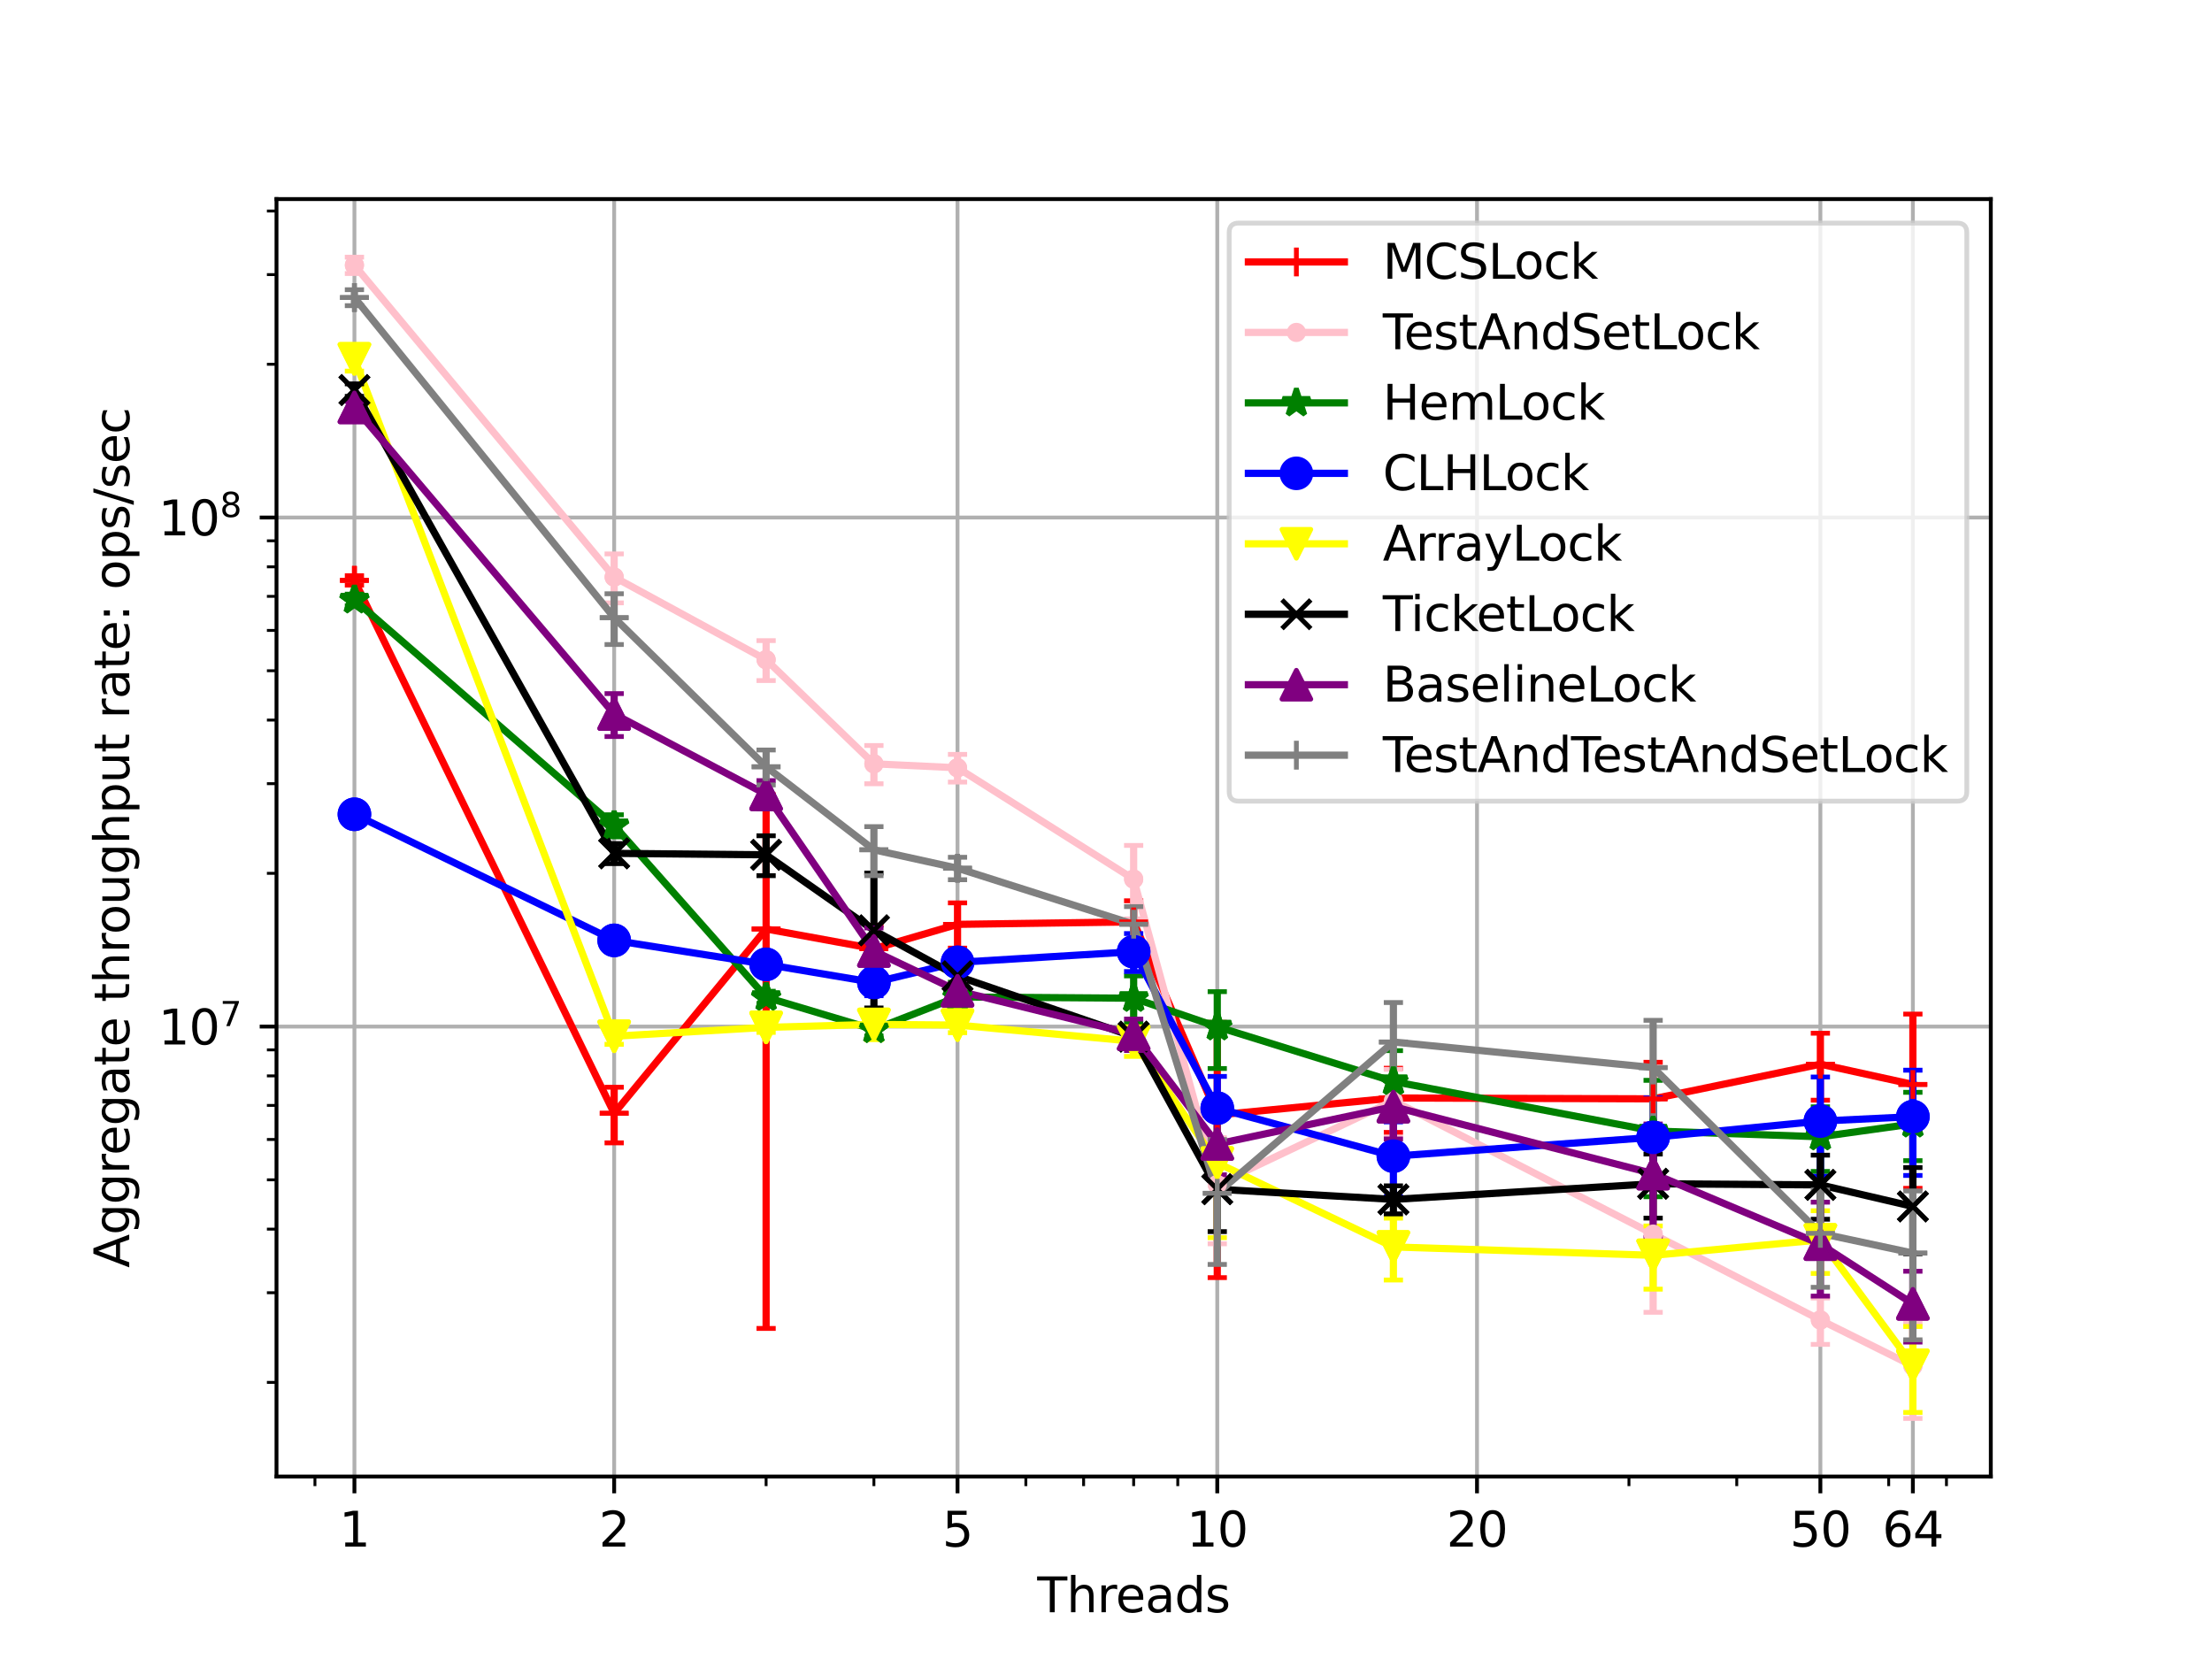 <?xml version="1.0" encoding="utf-8" standalone="no"?>
<!DOCTYPE svg PUBLIC "-//W3C//DTD SVG 1.1//EN"
  "http://www.w3.org/Graphics/SVG/1.1/DTD/svg11.dtd">
<svg xmlns:xlink="http://www.w3.org/1999/xlink" width="460.8pt" height="345.6pt" viewBox="0 0 460.8 345.6" xmlns="http://www.w3.org/2000/svg" version="1.1">
 <defs>
  <style type="text/css">*{stroke-linejoin: round; stroke-linecap: butt}</style>
 </defs>
 <g id="figure_1">
  <g id="patch_1">
   <path d="M 0 345.6 
L 460.8 345.6 
L 460.8 0 
L 0 0 
z
" style="fill: #ffffff"/>
  </g>
  <g id="axes_1">
   <g id="patch_2">
    <path d="M 57.6 307.584 
L 414.72 307.584 
L 414.72 41.472 
L 57.6 41.472 
z
" style="fill: #ffffff"/>
   </g>
   <g id="matplotlib.axis_1">
    <g id="xtick_1">
     <g id="line2d_1">
      <path d="M 73.833 307.584 
L 73.833 41.472 
" clip-path="url(#p0802bd61f8)" style="fill: none; stroke: #b0b0b0; stroke-width: 0.8; stroke-linecap: square"/>
     </g>
     <g id="line2d_2">
      <defs>
       <path id="m2d5b767b99" d="M 0 0 
L 0 3.5 
" style="stroke: #000000; stroke-width: 0.8"/>
      </defs>
      <g>
       <use xlink:href="#m2d5b767b99" x="73.833" y="307.584" style="stroke: #000000; stroke-width: 0.8"/>
      </g>
     </g>
     <g id="text_1">
      <!-- 1 -->
      <g transform="translate(70.651 322.182)scale(0.1 -0.1)">
       <defs>
        <path id="DejaVuSans-31" d="M 794 531 
L 1825 531 
L 1825 4091 
L 703 3866 
L 703 4441 
L 1819 4666 
L 2450 4666 
L 2450 531 
L 3481 531 
L 3481 0 
L 794 0 
L 794 531 
z
" transform="scale(0.016)"/>
       </defs>
       <use xlink:href="#DejaVuSans-31"/>
      </g>
     </g>
    </g>
    <g id="xtick_2">
     <g id="line2d_3">
      <path d="M 127.942 307.584 
L 127.942 41.472 
" clip-path="url(#p0802bd61f8)" style="fill: none; stroke: #b0b0b0; stroke-width: 0.8; stroke-linecap: square"/>
     </g>
     <g id="line2d_4">
      <g>
       <use xlink:href="#m2d5b767b99" x="127.942" y="307.584" style="stroke: #000000; stroke-width: 0.8"/>
      </g>
     </g>
     <g id="text_2">
      <!-- 2 -->
      <g transform="translate(124.761 322.182)scale(0.1 -0.1)">
       <defs>
        <path id="DejaVuSans-32" d="M 1228 531 
L 3431 531 
L 3431 0 
L 469 0 
L 469 531 
Q 828 903 1448 1529 
Q 2069 2156 2228 2338 
Q 2531 2678 2651 2914 
Q 2772 3150 2772 3378 
Q 2772 3750 2511 3984 
Q 2250 4219 1831 4219 
Q 1534 4219 1204 4116 
Q 875 4013 500 3803 
L 500 4441 
Q 881 4594 1212 4672 
Q 1544 4750 1819 4750 
Q 2544 4750 2975 4387 
Q 3406 4025 3406 3419 
Q 3406 3131 3298 2873 
Q 3191 2616 2906 2266 
Q 2828 2175 2409 1742 
Q 1991 1309 1228 531 
z
" transform="scale(0.016)"/>
       </defs>
       <use xlink:href="#DejaVuSans-32"/>
      </g>
     </g>
    </g>
    <g id="xtick_3">
     <g id="line2d_5">
      <path d="M 199.47 307.584 
L 199.47 41.472 
" clip-path="url(#p0802bd61f8)" style="fill: none; stroke: #b0b0b0; stroke-width: 0.8; stroke-linecap: square"/>
     </g>
     <g id="line2d_6">
      <g>
       <use xlink:href="#m2d5b767b99" x="199.47" y="307.584" style="stroke: #000000; stroke-width: 0.8"/>
      </g>
     </g>
     <g id="text_3">
      <!-- 5 -->
      <g transform="translate(196.289 322.182)scale(0.1 -0.1)">
       <defs>
        <path id="DejaVuSans-35" d="M 691 4666 
L 3169 4666 
L 3169 4134 
L 1269 4134 
L 1269 2991 
Q 1406 3038 1543 3061 
Q 1681 3084 1819 3084 
Q 2600 3084 3056 2656 
Q 3513 2228 3513 1497 
Q 3513 744 3044 326 
Q 2575 -91 1722 -91 
Q 1428 -91 1123 -41 
Q 819 9 494 109 
L 494 744 
Q 775 591 1075 516 
Q 1375 441 1709 441 
Q 2250 441 2565 725 
Q 2881 1009 2881 1497 
Q 2881 1984 2565 2268 
Q 2250 2553 1709 2553 
Q 1456 2553 1204 2497 
Q 953 2441 691 2322 
L 691 4666 
z
" transform="scale(0.016)"/>
       </defs>
       <use xlink:href="#DejaVuSans-35"/>
      </g>
     </g>
    </g>
    <g id="xtick_4">
     <g id="line2d_7">
      <path d="M 253.579 307.584 
L 253.579 41.472 
" clip-path="url(#p0802bd61f8)" style="fill: none; stroke: #b0b0b0; stroke-width: 0.8; stroke-linecap: square"/>
     </g>
     <g id="line2d_8">
      <g>
       <use xlink:href="#m2d5b767b99" x="253.579" y="307.584" style="stroke: #000000; stroke-width: 0.8"/>
      </g>
     </g>
     <g id="text_4">
      <!-- 10 -->
      <g transform="translate(247.217 322.182)scale(0.1 -0.1)">
       <defs>
        <path id="DejaVuSans-30" d="M 2034 4250 
Q 1547 4250 1301 3770 
Q 1056 3291 1056 2328 
Q 1056 1369 1301 889 
Q 1547 409 2034 409 
Q 2525 409 2770 889 
Q 3016 1369 3016 2328 
Q 3016 3291 2770 3770 
Q 2525 4250 2034 4250 
z
M 2034 4750 
Q 2819 4750 3233 4129 
Q 3647 3509 3647 2328 
Q 3647 1150 3233 529 
Q 2819 -91 2034 -91 
Q 1250 -91 836 529 
Q 422 1150 422 2328 
Q 422 3509 836 4129 
Q 1250 4750 2034 4750 
z
" transform="scale(0.016)"/>
       </defs>
       <use xlink:href="#DejaVuSans-31"/>
       <use xlink:href="#DejaVuSans-30" x="63.623"/>
      </g>
     </g>
    </g>
    <g id="xtick_5">
     <g id="line2d_9">
      <path d="M 307.688 307.584 
L 307.688 41.472 
" clip-path="url(#p0802bd61f8)" style="fill: none; stroke: #b0b0b0; stroke-width: 0.8; stroke-linecap: square"/>
     </g>
     <g id="line2d_10">
      <g>
       <use xlink:href="#m2d5b767b99" x="307.688" y="307.584" style="stroke: #000000; stroke-width: 0.8"/>
      </g>
     </g>
     <g id="text_5">
      <!-- 20 -->
      <g transform="translate(301.326 322.182)scale(0.1 -0.1)">
       <use xlink:href="#DejaVuSans-32"/>
       <use xlink:href="#DejaVuSans-30" x="63.623"/>
      </g>
     </g>
    </g>
    <g id="xtick_6">
     <g id="line2d_11">
      <path d="M 379.217 307.584 
L 379.217 41.472 
" clip-path="url(#p0802bd61f8)" style="fill: none; stroke: #b0b0b0; stroke-width: 0.8; stroke-linecap: square"/>
     </g>
     <g id="line2d_12">
      <g>
       <use xlink:href="#m2d5b767b99" x="379.217" y="307.584" style="stroke: #000000; stroke-width: 0.8"/>
      </g>
     </g>
     <g id="text_6">
      <!-- 50 -->
      <g transform="translate(372.854 322.182)scale(0.1 -0.1)">
       <use xlink:href="#DejaVuSans-35"/>
       <use xlink:href="#DejaVuSans-30" x="63.623"/>
      </g>
     </g>
    </g>
    <g id="xtick_7">
     <g id="line2d_13">
      <path d="M 398.487 307.584 
L 398.487 41.472 
" clip-path="url(#p0802bd61f8)" style="fill: none; stroke: #b0b0b0; stroke-width: 0.8; stroke-linecap: square"/>
     </g>
     <g id="line2d_14">
      <g>
       <use xlink:href="#m2d5b767b99" x="398.487" y="307.584" style="stroke: #000000; stroke-width: 0.8"/>
      </g>
     </g>
     <g id="text_7">
      <!-- 64 -->
      <g transform="translate(392.125 322.182)scale(0.1 -0.1)">
       <defs>
        <path id="DejaVuSans-36" d="M 2113 2584 
Q 1688 2584 1439 2293 
Q 1191 2003 1191 1497 
Q 1191 994 1439 701 
Q 1688 409 2113 409 
Q 2538 409 2786 701 
Q 3034 994 3034 1497 
Q 3034 2003 2786 2293 
Q 2538 2584 2113 2584 
z
M 3366 4563 
L 3366 3988 
Q 3128 4100 2886 4159 
Q 2644 4219 2406 4219 
Q 1781 4219 1451 3797 
Q 1122 3375 1075 2522 
Q 1259 2794 1537 2939 
Q 1816 3084 2150 3084 
Q 2853 3084 3261 2657 
Q 3669 2231 3669 1497 
Q 3669 778 3244 343 
Q 2819 -91 2113 -91 
Q 1303 -91 875 529 
Q 447 1150 447 2328 
Q 447 3434 972 4092 
Q 1497 4750 2381 4750 
Q 2619 4750 2861 4703 
Q 3103 4656 3366 4563 
z
" transform="scale(0.016)"/>
        <path id="DejaVuSans-34" d="M 2419 4116 
L 825 1625 
L 2419 1625 
L 2419 4116 
z
M 2253 4666 
L 3047 4666 
L 3047 1625 
L 3713 1625 
L 3713 1100 
L 3047 1100 
L 3047 0 
L 2419 0 
L 2419 1100 
L 313 1100 
L 313 1709 
L 2253 4666 
z
" transform="scale(0.016)"/>
       </defs>
       <use xlink:href="#DejaVuSans-36"/>
       <use xlink:href="#DejaVuSans-34" x="63.623"/>
      </g>
     </g>
    </g>
    <g id="xtick_8">
     <g id="line2d_15">
      <defs>
       <path id="m4429e63484" d="M 0 0 
L 0 2 
" style="stroke: #000000; stroke-width: 0.6"/>
      </defs>
      <g>
       <use xlink:href="#m4429e63484" x="65.608" y="307.584" style="stroke: #000000; stroke-width: 0.6"/>
      </g>
     </g>
    </g>
    <g id="xtick_9">
     <g id="line2d_16">
      <g>
       <use xlink:href="#m4429e63484" x="159.594" y="307.584" style="stroke: #000000; stroke-width: 0.6"/>
      </g>
     </g>
    </g>
    <g id="xtick_10">
     <g id="line2d_17">
      <g>
       <use xlink:href="#m4429e63484" x="182.051" y="307.584" style="stroke: #000000; stroke-width: 0.6"/>
      </g>
     </g>
    </g>
    <g id="xtick_11">
     <g id="line2d_18">
      <g>
       <use xlink:href="#m4429e63484" x="213.703" y="307.584" style="stroke: #000000; stroke-width: 0.6"/>
      </g>
     </g>
    </g>
    <g id="xtick_12">
     <g id="line2d_19">
      <g>
       <use xlink:href="#m4429e63484" x="225.736" y="307.584" style="stroke: #000000; stroke-width: 0.6"/>
      </g>
     </g>
    </g>
    <g id="xtick_13">
     <g id="line2d_20">
      <g>
       <use xlink:href="#m4429e63484" x="236.16" y="307.584" style="stroke: #000000; stroke-width: 0.6"/>
      </g>
     </g>
    </g>
    <g id="xtick_14">
     <g id="line2d_21">
      <g>
       <use xlink:href="#m4429e63484" x="245.354" y="307.584" style="stroke: #000000; stroke-width: 0.6"/>
      </g>
     </g>
    </g>
    <g id="xtick_15">
     <g id="line2d_22">
      <g>
       <use xlink:href="#m4429e63484" x="339.34" y="307.584" style="stroke: #000000; stroke-width: 0.6"/>
      </g>
     </g>
    </g>
    <g id="xtick_16">
     <g id="line2d_23">
      <g>
       <use xlink:href="#m4429e63484" x="361.797" y="307.584" style="stroke: #000000; stroke-width: 0.6"/>
      </g>
     </g>
    </g>
    <g id="xtick_17">
     <g id="line2d_24">
      <g>
       <use xlink:href="#m4429e63484" x="393.449" y="307.584" style="stroke: #000000; stroke-width: 0.6"/>
      </g>
     </g>
    </g>
    <g id="xtick_18">
     <g id="line2d_25">
      <g>
       <use xlink:href="#m4429e63484" x="405.483" y="307.584" style="stroke: #000000; stroke-width: 0.6"/>
      </g>
     </g>
    </g>
    <g id="text_8">
     <!-- Threads -->
     <g transform="translate(216.075 335.861)scale(0.1 -0.1)">
      <defs>
       <path id="DejaVuSans-54" d="M -19 4666 
L 3928 4666 
L 3928 4134 
L 2272 4134 
L 2272 0 
L 1638 0 
L 1638 4134 
L -19 4134 
L -19 4666 
z
" transform="scale(0.016)"/>
       <path id="DejaVuSans-68" d="M 3513 2113 
L 3513 0 
L 2938 0 
L 2938 2094 
Q 2938 2591 2744 2837 
Q 2550 3084 2163 3084 
Q 1697 3084 1428 2787 
Q 1159 2491 1159 1978 
L 1159 0 
L 581 0 
L 581 4863 
L 1159 4863 
L 1159 2956 
Q 1366 3272 1645 3428 
Q 1925 3584 2291 3584 
Q 2894 3584 3203 3211 
Q 3513 2838 3513 2113 
z
" transform="scale(0.016)"/>
       <path id="DejaVuSans-72" d="M 2631 2963 
Q 2534 3019 2420 3045 
Q 2306 3072 2169 3072 
Q 1681 3072 1420 2755 
Q 1159 2438 1159 1844 
L 1159 0 
L 581 0 
L 581 3500 
L 1159 3500 
L 1159 2956 
Q 1341 3275 1631 3429 
Q 1922 3584 2338 3584 
Q 2397 3584 2469 3576 
Q 2541 3569 2628 3553 
L 2631 2963 
z
" transform="scale(0.016)"/>
       <path id="DejaVuSans-65" d="M 3597 1894 
L 3597 1613 
L 953 1613 
Q 991 1019 1311 708 
Q 1631 397 2203 397 
Q 2534 397 2845 478 
Q 3156 559 3463 722 
L 3463 178 
Q 3153 47 2828 -22 
Q 2503 -91 2169 -91 
Q 1331 -91 842 396 
Q 353 884 353 1716 
Q 353 2575 817 3079 
Q 1281 3584 2069 3584 
Q 2775 3584 3186 3129 
Q 3597 2675 3597 1894 
z
M 3022 2063 
Q 3016 2534 2758 2815 
Q 2500 3097 2075 3097 
Q 1594 3097 1305 2825 
Q 1016 2553 972 2059 
L 3022 2063 
z
" transform="scale(0.016)"/>
       <path id="DejaVuSans-61" d="M 2194 1759 
Q 1497 1759 1228 1600 
Q 959 1441 959 1056 
Q 959 750 1161 570 
Q 1363 391 1709 391 
Q 2188 391 2477 730 
Q 2766 1069 2766 1631 
L 2766 1759 
L 2194 1759 
z
M 3341 1997 
L 3341 0 
L 2766 0 
L 2766 531 
Q 2569 213 2275 61 
Q 1981 -91 1556 -91 
Q 1019 -91 701 211 
Q 384 513 384 1019 
Q 384 1609 779 1909 
Q 1175 2209 1959 2209 
L 2766 2209 
L 2766 2266 
Q 2766 2663 2505 2880 
Q 2244 3097 1772 3097 
Q 1472 3097 1187 3025 
Q 903 2953 641 2809 
L 641 3341 
Q 956 3463 1253 3523 
Q 1550 3584 1831 3584 
Q 2591 3584 2966 3190 
Q 3341 2797 3341 1997 
z
" transform="scale(0.016)"/>
       <path id="DejaVuSans-64" d="M 2906 2969 
L 2906 4863 
L 3481 4863 
L 3481 0 
L 2906 0 
L 2906 525 
Q 2725 213 2448 61 
Q 2172 -91 1784 -91 
Q 1150 -91 751 415 
Q 353 922 353 1747 
Q 353 2572 751 3078 
Q 1150 3584 1784 3584 
Q 2172 3584 2448 3432 
Q 2725 3281 2906 2969 
z
M 947 1747 
Q 947 1113 1208 752 
Q 1469 391 1925 391 
Q 2381 391 2643 752 
Q 2906 1113 2906 1747 
Q 2906 2381 2643 2742 
Q 2381 3103 1925 3103 
Q 1469 3103 1208 2742 
Q 947 2381 947 1747 
z
" transform="scale(0.016)"/>
       <path id="DejaVuSans-73" d="M 2834 3397 
L 2834 2853 
Q 2591 2978 2328 3040 
Q 2066 3103 1784 3103 
Q 1356 3103 1142 2972 
Q 928 2841 928 2578 
Q 928 2378 1081 2264 
Q 1234 2150 1697 2047 
L 1894 2003 
Q 2506 1872 2764 1633 
Q 3022 1394 3022 966 
Q 3022 478 2636 193 
Q 2250 -91 1575 -91 
Q 1294 -91 989 -36 
Q 684 19 347 128 
L 347 722 
Q 666 556 975 473 
Q 1284 391 1588 391 
Q 1994 391 2212 530 
Q 2431 669 2431 922 
Q 2431 1156 2273 1281 
Q 2116 1406 1581 1522 
L 1381 1569 
Q 847 1681 609 1914 
Q 372 2147 372 2553 
Q 372 3047 722 3315 
Q 1072 3584 1716 3584 
Q 2034 3584 2315 3537 
Q 2597 3491 2834 3397 
z
" transform="scale(0.016)"/>
      </defs>
      <use xlink:href="#DejaVuSans-54"/>
      <use xlink:href="#DejaVuSans-68" x="61.084"/>
      <use xlink:href="#DejaVuSans-72" x="124.463"/>
      <use xlink:href="#DejaVuSans-65" x="163.326"/>
      <use xlink:href="#DejaVuSans-61" x="224.85"/>
      <use xlink:href="#DejaVuSans-64" x="286.129"/>
      <use xlink:href="#DejaVuSans-73" x="349.605"/>
     </g>
    </g>
   </g>
   <g id="matplotlib.axis_2">
    <g id="ytick_1">
     <g id="line2d_26">
      <path d="M 57.6 213.851 
L 414.72 213.851 
" clip-path="url(#p0802bd61f8)" style="fill: none; stroke: #b0b0b0; stroke-width: 0.8; stroke-linecap: square"/>
     </g>
     <g id="line2d_27">
      <defs>
       <path id="mf7abb73ba4" d="M 0 0 
L -3.5 0 
" style="stroke: #000000; stroke-width: 0.8"/>
      </defs>
      <g>
       <use xlink:href="#mf7abb73ba4" x="57.6" y="213.851" style="stroke: #000000; stroke-width: 0.8"/>
      </g>
     </g>
     <g id="text_9">
      <!-- $\mathdefault{10^{7}}$ -->
      <g transform="translate(33 217.65)scale(0.1 -0.1)">
       <defs>
        <path id="DejaVuSans-37" d="M 525 4666 
L 3525 4666 
L 3525 4397 
L 1831 0 
L 1172 0 
L 2766 4134 
L 525 4134 
L 525 4666 
z
" transform="scale(0.016)"/>
       </defs>
       <use xlink:href="#DejaVuSans-31" transform="translate(0 0.684)"/>
       <use xlink:href="#DejaVuSans-30" transform="translate(63.623 0.684)"/>
       <use xlink:href="#DejaVuSans-37" transform="translate(128.203 38.966)scale(0.7)"/>
      </g>
     </g>
    </g>
    <g id="ytick_2">
     <g id="line2d_28">
      <path d="M 57.6 107.804 
L 414.72 107.804 
" clip-path="url(#p0802bd61f8)" style="fill: none; stroke: #b0b0b0; stroke-width: 0.8; stroke-linecap: square"/>
     </g>
     <g id="line2d_29">
      <g>
       <use xlink:href="#mf7abb73ba4" x="57.6" y="107.804" style="stroke: #000000; stroke-width: 0.8"/>
      </g>
     </g>
     <g id="text_10">
      <!-- $\mathdefault{10^{8}}$ -->
      <g transform="translate(33 111.603)scale(0.1 -0.1)">
       <defs>
        <path id="DejaVuSans-38" d="M 2034 2216 
Q 1584 2216 1326 1975 
Q 1069 1734 1069 1313 
Q 1069 891 1326 650 
Q 1584 409 2034 409 
Q 2484 409 2743 651 
Q 3003 894 3003 1313 
Q 3003 1734 2745 1975 
Q 2488 2216 2034 2216 
z
M 1403 2484 
Q 997 2584 770 2862 
Q 544 3141 544 3541 
Q 544 4100 942 4425 
Q 1341 4750 2034 4750 
Q 2731 4750 3128 4425 
Q 3525 4100 3525 3541 
Q 3525 3141 3298 2862 
Q 3072 2584 2669 2484 
Q 3125 2378 3379 2068 
Q 3634 1759 3634 1313 
Q 3634 634 3220 271 
Q 2806 -91 2034 -91 
Q 1263 -91 848 271 
Q 434 634 434 1313 
Q 434 1759 690 2068 
Q 947 2378 1403 2484 
z
M 1172 3481 
Q 1172 3119 1398 2916 
Q 1625 2713 2034 2713 
Q 2441 2713 2670 2916 
Q 2900 3119 2900 3481 
Q 2900 3844 2670 4047 
Q 2441 4250 2034 4250 
Q 1625 4250 1398 4047 
Q 1172 3844 1172 3481 
z
" transform="scale(0.016)"/>
       </defs>
       <use xlink:href="#DejaVuSans-31" transform="translate(0 0.766)"/>
       <use xlink:href="#DejaVuSans-30" transform="translate(63.623 0.766)"/>
       <use xlink:href="#DejaVuSans-38" transform="translate(128.203 39.047)scale(0.7)"/>
      </g>
     </g>
    </g>
    <g id="ytick_3">
     <g id="line2d_30">
      <defs>
       <path id="m2841dd1b06" d="M 0 0 
L -2 0 
" style="stroke: #000000; stroke-width: 0.6"/>
      </defs>
      <g>
       <use xlink:href="#m2841dd1b06" x="57.6" y="287.974" style="stroke: #000000; stroke-width: 0.6"/>
      </g>
     </g>
    </g>
    <g id="ytick_4">
     <g id="line2d_31">
      <g>
       <use xlink:href="#m2841dd1b06" x="57.6" y="269.3" style="stroke: #000000; stroke-width: 0.6"/>
      </g>
     </g>
    </g>
    <g id="ytick_5">
     <g id="line2d_32">
      <g>
       <use xlink:href="#m2841dd1b06" x="57.6" y="256.051" style="stroke: #000000; stroke-width: 0.6"/>
      </g>
     </g>
    </g>
    <g id="ytick_6">
     <g id="line2d_33">
      <g>
       <use xlink:href="#m2841dd1b06" x="57.6" y="245.774" style="stroke: #000000; stroke-width: 0.6"/>
      </g>
     </g>
    </g>
    <g id="ytick_7">
     <g id="line2d_34">
      <g>
       <use xlink:href="#m2841dd1b06" x="57.6" y="237.377" style="stroke: #000000; stroke-width: 0.6"/>
      </g>
     </g>
    </g>
    <g id="ytick_8">
     <g id="line2d_35">
      <g>
       <use xlink:href="#m2841dd1b06" x="57.6" y="230.277" style="stroke: #000000; stroke-width: 0.6"/>
      </g>
     </g>
    </g>
    <g id="ytick_9">
     <g id="line2d_36">
      <g>
       <use xlink:href="#m2841dd1b06" x="57.6" y="224.128" style="stroke: #000000; stroke-width: 0.6"/>
      </g>
     </g>
    </g>
    <g id="ytick_10">
     <g id="line2d_37">
      <g>
       <use xlink:href="#m2841dd1b06" x="57.6" y="218.703" style="stroke: #000000; stroke-width: 0.6"/>
      </g>
     </g>
    </g>
    <g id="ytick_11">
     <g id="line2d_38">
      <g>
       <use xlink:href="#m2841dd1b06" x="57.6" y="181.927" style="stroke: #000000; stroke-width: 0.6"/>
      </g>
     </g>
    </g>
    <g id="ytick_12">
     <g id="line2d_39">
      <g>
       <use xlink:href="#m2841dd1b06" x="57.6" y="163.254" style="stroke: #000000; stroke-width: 0.6"/>
      </g>
     </g>
    </g>
    <g id="ytick_13">
     <g id="line2d_40">
      <g>
       <use xlink:href="#m2841dd1b06" x="57.6" y="150.004" style="stroke: #000000; stroke-width: 0.6"/>
      </g>
     </g>
    </g>
    <g id="ytick_14">
     <g id="line2d_41">
      <g>
       <use xlink:href="#m2841dd1b06" x="57.6" y="139.727" style="stroke: #000000; stroke-width: 0.6"/>
      </g>
     </g>
    </g>
    <g id="ytick_15">
     <g id="line2d_42">
      <g>
       <use xlink:href="#m2841dd1b06" x="57.6" y="131.33" style="stroke: #000000; stroke-width: 0.6"/>
      </g>
     </g>
    </g>
    <g id="ytick_16">
     <g id="line2d_43">
      <g>
       <use xlink:href="#m2841dd1b06" x="57.6" y="124.231" style="stroke: #000000; stroke-width: 0.6"/>
      </g>
     </g>
    </g>
    <g id="ytick_17">
     <g id="line2d_44">
      <g>
       <use xlink:href="#m2841dd1b06" x="57.6" y="118.081" style="stroke: #000000; stroke-width: 0.6"/>
      </g>
     </g>
    </g>
    <g id="ytick_18">
     <g id="line2d_45">
      <g>
       <use xlink:href="#m2841dd1b06" x="57.6" y="112.656" style="stroke: #000000; stroke-width: 0.6"/>
      </g>
     </g>
    </g>
    <g id="ytick_19">
     <g id="line2d_46">
      <g>
       <use xlink:href="#m2841dd1b06" x="57.6" y="75.881" style="stroke: #000000; stroke-width: 0.6"/>
      </g>
     </g>
    </g>
    <g id="ytick_20">
     <g id="line2d_47">
      <g>
       <use xlink:href="#m2841dd1b06" x="57.6" y="57.207" style="stroke: #000000; stroke-width: 0.6"/>
      </g>
     </g>
    </g>
    <g id="ytick_21">
     <g id="line2d_48">
      <g>
       <use xlink:href="#m2841dd1b06" x="57.6" y="43.958" style="stroke: #000000; stroke-width: 0.6"/>
      </g>
     </g>
    </g>
    <g id="text_11">
     <!-- Aggregate throughput rate: ops/sec -->
     <g transform="translate(26.92 264.098)rotate(-90)scale(0.1 -0.1)">
      <defs>
       <path id="DejaVuSans-41" d="M 2188 4044 
L 1331 1722 
L 3047 1722 
L 2188 4044 
z
M 1831 4666 
L 2547 4666 
L 4325 0 
L 3669 0 
L 3244 1197 
L 1141 1197 
L 716 0 
L 50 0 
L 1831 4666 
z
" transform="scale(0.016)"/>
       <path id="DejaVuSans-67" d="M 2906 1791 
Q 2906 2416 2648 2759 
Q 2391 3103 1925 3103 
Q 1463 3103 1205 2759 
Q 947 2416 947 1791 
Q 947 1169 1205 825 
Q 1463 481 1925 481 
Q 2391 481 2648 825 
Q 2906 1169 2906 1791 
z
M 3481 434 
Q 3481 -459 3084 -895 
Q 2688 -1331 1869 -1331 
Q 1566 -1331 1297 -1286 
Q 1028 -1241 775 -1147 
L 775 -588 
Q 1028 -725 1275 -790 
Q 1522 -856 1778 -856 
Q 2344 -856 2625 -561 
Q 2906 -266 2906 331 
L 2906 616 
Q 2728 306 2450 153 
Q 2172 0 1784 0 
Q 1141 0 747 490 
Q 353 981 353 1791 
Q 353 2603 747 3093 
Q 1141 3584 1784 3584 
Q 2172 3584 2450 3431 
Q 2728 3278 2906 2969 
L 2906 3500 
L 3481 3500 
L 3481 434 
z
" transform="scale(0.016)"/>
       <path id="DejaVuSans-74" d="M 1172 4494 
L 1172 3500 
L 2356 3500 
L 2356 3053 
L 1172 3053 
L 1172 1153 
Q 1172 725 1289 603 
Q 1406 481 1766 481 
L 2356 481 
L 2356 0 
L 1766 0 
Q 1100 0 847 248 
Q 594 497 594 1153 
L 594 3053 
L 172 3053 
L 172 3500 
L 594 3500 
L 594 4494 
L 1172 4494 
z
" transform="scale(0.016)"/>
       <path id="DejaVuSans-20" transform="scale(0.016)"/>
       <path id="DejaVuSans-6f" d="M 1959 3097 
Q 1497 3097 1228 2736 
Q 959 2375 959 1747 
Q 959 1119 1226 758 
Q 1494 397 1959 397 
Q 2419 397 2687 759 
Q 2956 1122 2956 1747 
Q 2956 2369 2687 2733 
Q 2419 3097 1959 3097 
z
M 1959 3584 
Q 2709 3584 3137 3096 
Q 3566 2609 3566 1747 
Q 3566 888 3137 398 
Q 2709 -91 1959 -91 
Q 1206 -91 779 398 
Q 353 888 353 1747 
Q 353 2609 779 3096 
Q 1206 3584 1959 3584 
z
" transform="scale(0.016)"/>
       <path id="DejaVuSans-75" d="M 544 1381 
L 544 3500 
L 1119 3500 
L 1119 1403 
Q 1119 906 1312 657 
Q 1506 409 1894 409 
Q 2359 409 2629 706 
Q 2900 1003 2900 1516 
L 2900 3500 
L 3475 3500 
L 3475 0 
L 2900 0 
L 2900 538 
Q 2691 219 2414 64 
Q 2138 -91 1772 -91 
Q 1169 -91 856 284 
Q 544 659 544 1381 
z
M 1991 3584 
L 1991 3584 
z
" transform="scale(0.016)"/>
       <path id="DejaVuSans-70" d="M 1159 525 
L 1159 -1331 
L 581 -1331 
L 581 3500 
L 1159 3500 
L 1159 2969 
Q 1341 3281 1617 3432 
Q 1894 3584 2278 3584 
Q 2916 3584 3314 3078 
Q 3713 2572 3713 1747 
Q 3713 922 3314 415 
Q 2916 -91 2278 -91 
Q 1894 -91 1617 61 
Q 1341 213 1159 525 
z
M 3116 1747 
Q 3116 2381 2855 2742 
Q 2594 3103 2138 3103 
Q 1681 3103 1420 2742 
Q 1159 2381 1159 1747 
Q 1159 1113 1420 752 
Q 1681 391 2138 391 
Q 2594 391 2855 752 
Q 3116 1113 3116 1747 
z
" transform="scale(0.016)"/>
       <path id="DejaVuSans-3a" d="M 750 794 
L 1409 794 
L 1409 0 
L 750 0 
L 750 794 
z
M 750 3309 
L 1409 3309 
L 1409 2516 
L 750 2516 
L 750 3309 
z
" transform="scale(0.016)"/>
       <path id="DejaVuSans-2f" d="M 1625 4666 
L 2156 4666 
L 531 -594 
L 0 -594 
L 1625 4666 
z
" transform="scale(0.016)"/>
       <path id="DejaVuSans-63" d="M 3122 3366 
L 3122 2828 
Q 2878 2963 2633 3030 
Q 2388 3097 2138 3097 
Q 1578 3097 1268 2742 
Q 959 2388 959 1747 
Q 959 1106 1268 751 
Q 1578 397 2138 397 
Q 2388 397 2633 464 
Q 2878 531 3122 666 
L 3122 134 
Q 2881 22 2623 -34 
Q 2366 -91 2075 -91 
Q 1284 -91 818 406 
Q 353 903 353 1747 
Q 353 2603 823 3093 
Q 1294 3584 2113 3584 
Q 2378 3584 2631 3529 
Q 2884 3475 3122 3366 
z
" transform="scale(0.016)"/>
      </defs>
      <use xlink:href="#DejaVuSans-41"/>
      <use xlink:href="#DejaVuSans-67" x="68.408"/>
      <use xlink:href="#DejaVuSans-67" x="131.885"/>
      <use xlink:href="#DejaVuSans-72" x="195.361"/>
      <use xlink:href="#DejaVuSans-65" x="234.225"/>
      <use xlink:href="#DejaVuSans-67" x="295.748"/>
      <use xlink:href="#DejaVuSans-61" x="359.225"/>
      <use xlink:href="#DejaVuSans-74" x="420.504"/>
      <use xlink:href="#DejaVuSans-65" x="459.713"/>
      <use xlink:href="#DejaVuSans-20" x="521.236"/>
      <use xlink:href="#DejaVuSans-74" x="553.023"/>
      <use xlink:href="#DejaVuSans-68" x="592.232"/>
      <use xlink:href="#DejaVuSans-72" x="655.611"/>
      <use xlink:href="#DejaVuSans-6f" x="694.475"/>
      <use xlink:href="#DejaVuSans-75" x="755.656"/>
      <use xlink:href="#DejaVuSans-67" x="819.035"/>
      <use xlink:href="#DejaVuSans-68" x="882.512"/>
      <use xlink:href="#DejaVuSans-70" x="945.891"/>
      <use xlink:href="#DejaVuSans-75" x="1009.367"/>
      <use xlink:href="#DejaVuSans-74" x="1072.746"/>
      <use xlink:href="#DejaVuSans-20" x="1111.955"/>
      <use xlink:href="#DejaVuSans-72" x="1143.742"/>
      <use xlink:href="#DejaVuSans-61" x="1184.855"/>
      <use xlink:href="#DejaVuSans-74" x="1246.135"/>
      <use xlink:href="#DejaVuSans-65" x="1285.344"/>
      <use xlink:href="#DejaVuSans-3a" x="1346.867"/>
      <use xlink:href="#DejaVuSans-20" x="1380.559"/>
      <use xlink:href="#DejaVuSans-6f" x="1412.346"/>
      <use xlink:href="#DejaVuSans-70" x="1473.527"/>
      <use xlink:href="#DejaVuSans-73" x="1537.004"/>
      <use xlink:href="#DejaVuSans-2f" x="1589.104"/>
      <use xlink:href="#DejaVuSans-73" x="1622.795"/>
      <use xlink:href="#DejaVuSans-65" x="1674.895"/>
      <use xlink:href="#DejaVuSans-63" x="1736.418"/>
     </g>
    </g>
   </g>
   <g id="line2d_49">
    <path d="M 73.833 120.901 
L 127.942 231.923 
L 159.594 193.523 
L 182.051 197.631 
L 199.47 192.561 
L 236.16 192.047 
L 253.579 232.275 
L 290.269 228.731 
L 344.378 228.907 
L 379.217 221.686 
L 398.487 225.911 
" clip-path="url(#p0802bd61f8)" style="fill: none; stroke: #ff0000; stroke-width: 1.5; stroke-linecap: square"/>
    <defs>
     <path id="m8bae93a4e9" d="M -3 0 
L 3 0 
M 0 3 
L 0 -3 
" style="stroke: #ff0000"/>
    </defs>
    <g clip-path="url(#p0802bd61f8)">
     <use xlink:href="#m8bae93a4e9" x="73.833" y="120.901" style="fill: #ff0000; stroke: #ff0000"/>
     <use xlink:href="#m8bae93a4e9" x="127.942" y="231.923" style="fill: #ff0000; stroke: #ff0000"/>
     <use xlink:href="#m8bae93a4e9" x="159.594" y="193.523" style="fill: #ff0000; stroke: #ff0000"/>
     <use xlink:href="#m8bae93a4e9" x="182.051" y="197.631" style="fill: #ff0000; stroke: #ff0000"/>
     <use xlink:href="#m8bae93a4e9" x="199.47" y="192.561" style="fill: #ff0000; stroke: #ff0000"/>
     <use xlink:href="#m8bae93a4e9" x="236.16" y="192.047" style="fill: #ff0000; stroke: #ff0000"/>
     <use xlink:href="#m8bae93a4e9" x="253.579" y="232.275" style="fill: #ff0000; stroke: #ff0000"/>
     <use xlink:href="#m8bae93a4e9" x="290.269" y="228.731" style="fill: #ff0000; stroke: #ff0000"/>
     <use xlink:href="#m8bae93a4e9" x="344.378" y="228.907" style="fill: #ff0000; stroke: #ff0000"/>
     <use xlink:href="#m8bae93a4e9" x="379.217" y="221.686" style="fill: #ff0000; stroke: #ff0000"/>
     <use xlink:href="#m8bae93a4e9" x="398.487" y="225.911" style="fill: #ff0000; stroke: #ff0000"/>
    </g>
   </g>
   <g id="LineCollection_1">
    <path d="M 73.833 121.89 
L 73.833 119.932 
" clip-path="url(#p0802bd61f8)" style="fill: none; stroke: #ff0000; stroke-width: 1.5"/>
    <path d="M 127.942 238.079 
L 127.942 226.494 
" clip-path="url(#p0802bd61f8)" style="fill: none; stroke: #ff0000; stroke-width: 1.5"/>
    <path d="M 159.594 276.738 
L 159.594 165.545 
" clip-path="url(#p0802bd61f8)" style="fill: none; stroke: #ff0000; stroke-width: 1.5"/>
    <path d="M 182.051 203.109 
L 182.051 192.737 
" clip-path="url(#p0802bd61f8)" style="fill: none; stroke: #ff0000; stroke-width: 1.5"/>
    <path d="M 199.47 197.516 
L 199.47 188.087 
" clip-path="url(#p0802bd61f8)" style="fill: none; stroke: #ff0000; stroke-width: 1.5"/>
    <path d="M 236.16 196.908 
L 236.16 187.65 
" clip-path="url(#p0802bd61f8)" style="fill: none; stroke: #ff0000; stroke-width: 1.5"/>
    <path d="M 253.579 266.154 
L 253.579 212.968 
" clip-path="url(#p0802bd61f8)" style="fill: none; stroke: #ff0000; stroke-width: 1.5"/>
    <path d="M 290.269 235.898 
L 290.269 222.531 
" clip-path="url(#p0802bd61f8)" style="fill: none; stroke: #ff0000; stroke-width: 1.5"/>
    <path d="M 344.378 238.029 
L 344.378 221.296 
" clip-path="url(#p0802bd61f8)" style="fill: none; stroke: #ff0000; stroke-width: 1.5"/>
    <path d="M 379.217 229.186 
L 379.217 215.239 
" clip-path="url(#p0802bd61f8)" style="fill: none; stroke: #ff0000; stroke-width: 1.5"/>
    <path d="M 398.487 247.555 
L 398.487 211.246 
" clip-path="url(#p0802bd61f8)" style="fill: none; stroke: #ff0000; stroke-width: 1.5"/>
   </g>
   <g id="line2d_50">
    <defs>
     <path id="me34b118568" d="M 2 0 
L -2 -0 
" style="stroke: #ff0000"/>
    </defs>
    <g clip-path="url(#p0802bd61f8)">
     <use xlink:href="#me34b118568" x="73.833" y="121.89" style="fill: #ff0000; stroke: #ff0000"/>
     <use xlink:href="#me34b118568" x="127.942" y="238.079" style="fill: #ff0000; stroke: #ff0000"/>
     <use xlink:href="#me34b118568" x="159.594" y="276.738" style="fill: #ff0000; stroke: #ff0000"/>
     <use xlink:href="#me34b118568" x="182.051" y="203.109" style="fill: #ff0000; stroke: #ff0000"/>
     <use xlink:href="#me34b118568" x="199.47" y="197.516" style="fill: #ff0000; stroke: #ff0000"/>
     <use xlink:href="#me34b118568" x="236.16" y="196.908" style="fill: #ff0000; stroke: #ff0000"/>
     <use xlink:href="#me34b118568" x="253.579" y="266.154" style="fill: #ff0000; stroke: #ff0000"/>
     <use xlink:href="#me34b118568" x="290.269" y="235.898" style="fill: #ff0000; stroke: #ff0000"/>
     <use xlink:href="#me34b118568" x="344.378" y="238.029" style="fill: #ff0000; stroke: #ff0000"/>
     <use xlink:href="#me34b118568" x="379.217" y="229.186" style="fill: #ff0000; stroke: #ff0000"/>
     <use xlink:href="#me34b118568" x="398.487" y="247.555" style="fill: #ff0000; stroke: #ff0000"/>
    </g>
   </g>
   <g id="line2d_51">
    <g clip-path="url(#p0802bd61f8)">
     <use xlink:href="#me34b118568" x="73.833" y="119.932" style="fill: #ff0000; stroke: #ff0000"/>
     <use xlink:href="#me34b118568" x="127.942" y="226.494" style="fill: #ff0000; stroke: #ff0000"/>
     <use xlink:href="#me34b118568" x="159.594" y="165.545" style="fill: #ff0000; stroke: #ff0000"/>
     <use xlink:href="#me34b118568" x="182.051" y="192.737" style="fill: #ff0000; stroke: #ff0000"/>
     <use xlink:href="#me34b118568" x="199.47" y="188.087" style="fill: #ff0000; stroke: #ff0000"/>
     <use xlink:href="#me34b118568" x="236.16" y="187.65" style="fill: #ff0000; stroke: #ff0000"/>
     <use xlink:href="#me34b118568" x="253.579" y="212.968" style="fill: #ff0000; stroke: #ff0000"/>
     <use xlink:href="#me34b118568" x="290.269" y="222.531" style="fill: #ff0000; stroke: #ff0000"/>
     <use xlink:href="#me34b118568" x="344.378" y="221.296" style="fill: #ff0000; stroke: #ff0000"/>
     <use xlink:href="#me34b118568" x="379.217" y="215.239" style="fill: #ff0000; stroke: #ff0000"/>
     <use xlink:href="#me34b118568" x="398.487" y="211.246" style="fill: #ff0000; stroke: #ff0000"/>
    </g>
   </g>
   <g id="line2d_52">
    <path d="M 73.833 55.246 
L 127.942 120.209 
L 159.594 137.426 
L 182.051 159.115 
L 199.47 159.947 
L 236.16 183.139 
L 253.579 246.744 
L 290.269 229.3 
L 344.378 257.081 
L 379.217 274.979 
L 398.487 284.548 
" clip-path="url(#p0802bd61f8)" style="fill: none; stroke: #ffc0cb; stroke-width: 1.5; stroke-linecap: square"/>
    <defs>
     <path id="m3e1a46ad8f" d="M 0 1.5 
C 0.398 1.5 0.779 1.342 1.061 1.061 
C 1.342 0.779 1.5 0.398 1.5 0 
C 1.5 -0.398 1.342 -0.779 1.061 -1.061 
C 0.779 -1.342 0.398 -1.5 0 -1.5 
C -0.398 -1.5 -0.779 -1.342 -1.061 -1.061 
C -1.342 -0.779 -1.5 -0.398 -1.5 0 
C -1.5 0.398 -1.342 0.779 -1.061 1.061 
C -0.779 1.342 -0.398 1.5 0 1.5 
z
" style="stroke: #ffc0cb"/>
    </defs>
    <g clip-path="url(#p0802bd61f8)">
     <use xlink:href="#m3e1a46ad8f" x="73.833" y="55.246" style="fill: #ffc0cb; stroke: #ffc0cb"/>
     <use xlink:href="#m3e1a46ad8f" x="127.942" y="120.209" style="fill: #ffc0cb; stroke: #ffc0cb"/>
     <use xlink:href="#m3e1a46ad8f" x="159.594" y="137.426" style="fill: #ffc0cb; stroke: #ffc0cb"/>
     <use xlink:href="#m3e1a46ad8f" x="182.051" y="159.115" style="fill: #ffc0cb; stroke: #ffc0cb"/>
     <use xlink:href="#m3e1a46ad8f" x="199.47" y="159.947" style="fill: #ffc0cb; stroke: #ffc0cb"/>
     <use xlink:href="#m3e1a46ad8f" x="236.16" y="183.139" style="fill: #ffc0cb; stroke: #ffc0cb"/>
     <use xlink:href="#m3e1a46ad8f" x="253.579" y="246.744" style="fill: #ffc0cb; stroke: #ffc0cb"/>
     <use xlink:href="#m3e1a46ad8f" x="290.269" y="229.3" style="fill: #ffc0cb; stroke: #ffc0cb"/>
     <use xlink:href="#m3e1a46ad8f" x="344.378" y="257.081" style="fill: #ffc0cb; stroke: #ffc0cb"/>
     <use xlink:href="#m3e1a46ad8f" x="379.217" y="274.979" style="fill: #ffc0cb; stroke: #ffc0cb"/>
     <use xlink:href="#m3e1a46ad8f" x="398.487" y="284.548" style="fill: #ffc0cb; stroke: #ffc0cb"/>
    </g>
   </g>
   <g id="LineCollection_2">
    <path d="M 73.833 56.987 
L 73.833 53.568 
" clip-path="url(#p0802bd61f8)" style="fill: none; stroke: #ffc0cb; stroke-width: 1.5"/>
    <path d="M 127.942 125.592 
L 127.942 115.39 
" clip-path="url(#p0802bd61f8)" style="fill: none; stroke: #ffc0cb; stroke-width: 1.5"/>
    <path d="M 159.594 141.77 
L 159.594 133.456 
" clip-path="url(#p0802bd61f8)" style="fill: none; stroke: #ffc0cb; stroke-width: 1.5"/>
    <path d="M 182.051 163.27 
L 182.051 155.304 
" clip-path="url(#p0802bd61f8)" style="fill: none; stroke: #ffc0cb; stroke-width: 1.5"/>
    <path d="M 199.47 162.922 
L 199.47 157.152 
" clip-path="url(#p0802bd61f8)" style="fill: none; stroke: #ffc0cb; stroke-width: 1.5"/>
    <path d="M 236.16 191.421 
L 236.16 176.121 
" clip-path="url(#p0802bd61f8)" style="fill: none; stroke: #ffc0cb; stroke-width: 1.5"/>
    <path d="M 253.579 259.107 
L 253.579 237.008 
" clip-path="url(#p0802bd61f8)" style="fill: none; stroke: #ffc0cb; stroke-width: 1.5"/>
    <path d="M 290.269 236.918 
L 290.269 222.765 
" clip-path="url(#p0802bd61f8)" style="fill: none; stroke: #ffc0cb; stroke-width: 1.5"/>
    <path d="M 344.378 273.379 
L 344.378 245.068 
" clip-path="url(#p0802bd61f8)" style="fill: none; stroke: #ffc0cb; stroke-width: 1.5"/>
    <path d="M 379.217 280.059 
L 379.217 270.404 
" clip-path="url(#p0802bd61f8)" style="fill: none; stroke: #ffc0cb; stroke-width: 1.5"/>
    <path d="M 398.487 295.488 
L 398.487 275.714 
" clip-path="url(#p0802bd61f8)" style="fill: none; stroke: #ffc0cb; stroke-width: 1.5"/>
   </g>
   <g id="line2d_53">
    <defs>
     <path id="mdcfab09ef1" d="M 2 0 
L -2 -0 
" style="stroke: #ffc0cb"/>
    </defs>
    <g clip-path="url(#p0802bd61f8)">
     <use xlink:href="#mdcfab09ef1" x="73.833" y="56.987" style="fill: #ffc0cb; stroke: #ffc0cb"/>
     <use xlink:href="#mdcfab09ef1" x="127.942" y="125.592" style="fill: #ffc0cb; stroke: #ffc0cb"/>
     <use xlink:href="#mdcfab09ef1" x="159.594" y="141.77" style="fill: #ffc0cb; stroke: #ffc0cb"/>
     <use xlink:href="#mdcfab09ef1" x="182.051" y="163.27" style="fill: #ffc0cb; stroke: #ffc0cb"/>
     <use xlink:href="#mdcfab09ef1" x="199.47" y="162.922" style="fill: #ffc0cb; stroke: #ffc0cb"/>
     <use xlink:href="#mdcfab09ef1" x="236.16" y="191.421" style="fill: #ffc0cb; stroke: #ffc0cb"/>
     <use xlink:href="#mdcfab09ef1" x="253.579" y="259.107" style="fill: #ffc0cb; stroke: #ffc0cb"/>
     <use xlink:href="#mdcfab09ef1" x="290.269" y="236.918" style="fill: #ffc0cb; stroke: #ffc0cb"/>
     <use xlink:href="#mdcfab09ef1" x="344.378" y="273.379" style="fill: #ffc0cb; stroke: #ffc0cb"/>
     <use xlink:href="#mdcfab09ef1" x="379.217" y="280.059" style="fill: #ffc0cb; stroke: #ffc0cb"/>
     <use xlink:href="#mdcfab09ef1" x="398.487" y="295.488" style="fill: #ffc0cb; stroke: #ffc0cb"/>
    </g>
   </g>
   <g id="line2d_54">
    <g clip-path="url(#p0802bd61f8)">
     <use xlink:href="#mdcfab09ef1" x="73.833" y="53.568" style="fill: #ffc0cb; stroke: #ffc0cb"/>
     <use xlink:href="#mdcfab09ef1" x="127.942" y="115.39" style="fill: #ffc0cb; stroke: #ffc0cb"/>
     <use xlink:href="#mdcfab09ef1" x="159.594" y="133.456" style="fill: #ffc0cb; stroke: #ffc0cb"/>
     <use xlink:href="#mdcfab09ef1" x="182.051" y="155.304" style="fill: #ffc0cb; stroke: #ffc0cb"/>
     <use xlink:href="#mdcfab09ef1" x="199.47" y="157.152" style="fill: #ffc0cb; stroke: #ffc0cb"/>
     <use xlink:href="#mdcfab09ef1" x="236.16" y="176.121" style="fill: #ffc0cb; stroke: #ffc0cb"/>
     <use xlink:href="#mdcfab09ef1" x="253.579" y="237.008" style="fill: #ffc0cb; stroke: #ffc0cb"/>
     <use xlink:href="#mdcfab09ef1" x="290.269" y="222.765" style="fill: #ffc0cb; stroke: #ffc0cb"/>
     <use xlink:href="#mdcfab09ef1" x="344.378" y="245.068" style="fill: #ffc0cb; stroke: #ffc0cb"/>
     <use xlink:href="#mdcfab09ef1" x="379.217" y="270.404" style="fill: #ffc0cb; stroke: #ffc0cb"/>
     <use xlink:href="#mdcfab09ef1" x="398.487" y="275.714" style="fill: #ffc0cb; stroke: #ffc0cb"/>
    </g>
   </g>
   <g id="line2d_55">
    <path d="M 73.833 124.959 
L 127.942 171.976 
L 159.594 207.749 
L 182.051 214.466 
L 199.47 207.682 
L 236.16 207.947 
L 253.579 213.895 
L 290.269 225.292 
L 344.378 235.601 
L 379.217 236.813 
L 398.487 234.121 
" clip-path="url(#p0802bd61f8)" style="fill: none; stroke: #008000; stroke-width: 1.5; stroke-linecap: square"/>
    <defs>
     <path id="m695d301f85" d="M 0 -3 
L -0.674 -0.927 
L -2.853 -0.927 
L -1.09 0.354 
L -1.763 2.427 
L -0 1.146 
L 1.763 2.427 
L 1.09 0.354 
L 2.853 -0.927 
L 0.674 -0.927 
z
" style="stroke: #008000; stroke-linejoin: bevel"/>
    </defs>
    <g clip-path="url(#p0802bd61f8)">
     <use xlink:href="#m695d301f85" x="73.833" y="124.959" style="fill: #008000; stroke: #008000; stroke-linejoin: bevel"/>
     <use xlink:href="#m695d301f85" x="127.942" y="171.976" style="fill: #008000; stroke: #008000; stroke-linejoin: bevel"/>
     <use xlink:href="#m695d301f85" x="159.594" y="207.749" style="fill: #008000; stroke: #008000; stroke-linejoin: bevel"/>
     <use xlink:href="#m695d301f85" x="182.051" y="214.466" style="fill: #008000; stroke: #008000; stroke-linejoin: bevel"/>
     <use xlink:href="#m695d301f85" x="199.47" y="207.682" style="fill: #008000; stroke: #008000; stroke-linejoin: bevel"/>
     <use xlink:href="#m695d301f85" x="236.16" y="207.947" style="fill: #008000; stroke: #008000; stroke-linejoin: bevel"/>
     <use xlink:href="#m695d301f85" x="253.579" y="213.895" style="fill: #008000; stroke: #008000; stroke-linejoin: bevel"/>
     <use xlink:href="#m695d301f85" x="290.269" y="225.292" style="fill: #008000; stroke: #008000; stroke-linejoin: bevel"/>
     <use xlink:href="#m695d301f85" x="344.378" y="235.601" style="fill: #008000; stroke: #008000; stroke-linejoin: bevel"/>
     <use xlink:href="#m695d301f85" x="379.217" y="236.813" style="fill: #008000; stroke: #008000; stroke-linejoin: bevel"/>
     <use xlink:href="#m695d301f85" x="398.487" y="234.121" style="fill: #008000; stroke: #008000; stroke-linejoin: bevel"/>
    </g>
   </g>
   <g id="LineCollection_3">
    <path d="M 73.833 126.179 
L 73.833 123.77 
" clip-path="url(#p0802bd61f8)" style="fill: none; stroke: #008000; stroke-width: 1.5"/>
    <path d="M 127.942 174.333 
L 127.942 169.733 
" clip-path="url(#p0802bd61f8)" style="fill: none; stroke: #008000; stroke-width: 1.5"/>
    <path d="M 159.594 209.037 
L 159.594 206.495 
" clip-path="url(#p0802bd61f8)" style="fill: none; stroke: #008000; stroke-width: 1.5"/>
    <path d="M 182.051 215.821 
L 182.051 213.149 
" clip-path="url(#p0802bd61f8)" style="fill: none; stroke: #008000; stroke-width: 1.5"/>
    <path d="M 199.47 210.964 
L 199.47 204.617 
" clip-path="url(#p0802bd61f8)" style="fill: none; stroke: #008000; stroke-width: 1.5"/>
    <path d="M 236.16 213.124 
L 236.16 203.293 
" clip-path="url(#p0802bd61f8)" style="fill: none; stroke: #008000; stroke-width: 1.5"/>
    <path d="M 253.579 222.594 
L 253.579 206.581 
" clip-path="url(#p0802bd61f8)" style="fill: none; stroke: #008000; stroke-width: 1.5"/>
    <path d="M 290.269 232.758 
L 290.269 218.869 
" clip-path="url(#p0802bd61f8)" style="fill: none; stroke: #008000; stroke-width: 1.5"/>
    <path d="M 344.378 249.301 
L 344.378 225.055 
" clip-path="url(#p0802bd61f8)" style="fill: none; stroke: #008000; stroke-width: 1.5"/>
    <path d="M 379.217 244.04 
L 379.217 230.568 
" clip-path="url(#p0802bd61f8)" style="fill: none; stroke: #008000; stroke-width: 1.5"/>
    <path d="M 398.487 241.787 
L 398.487 227.55 
" clip-path="url(#p0802bd61f8)" style="fill: none; stroke: #008000; stroke-width: 1.5"/>
   </g>
   <g id="line2d_56">
    <defs>
     <path id="m04f9ea7dac" d="M 2 0 
L -2 -0 
" style="stroke: #008000"/>
    </defs>
    <g clip-path="url(#p0802bd61f8)">
     <use xlink:href="#m04f9ea7dac" x="73.833" y="126.179" style="fill: #008000; stroke: #008000"/>
     <use xlink:href="#m04f9ea7dac" x="127.942" y="174.333" style="fill: #008000; stroke: #008000"/>
     <use xlink:href="#m04f9ea7dac" x="159.594" y="209.037" style="fill: #008000; stroke: #008000"/>
     <use xlink:href="#m04f9ea7dac" x="182.051" y="215.821" style="fill: #008000; stroke: #008000"/>
     <use xlink:href="#m04f9ea7dac" x="199.47" y="210.964" style="fill: #008000; stroke: #008000"/>
     <use xlink:href="#m04f9ea7dac" x="236.16" y="213.124" style="fill: #008000; stroke: #008000"/>
     <use xlink:href="#m04f9ea7dac" x="253.579" y="222.594" style="fill: #008000; stroke: #008000"/>
     <use xlink:href="#m04f9ea7dac" x="290.269" y="232.758" style="fill: #008000; stroke: #008000"/>
     <use xlink:href="#m04f9ea7dac" x="344.378" y="249.301" style="fill: #008000; stroke: #008000"/>
     <use xlink:href="#m04f9ea7dac" x="379.217" y="244.04" style="fill: #008000; stroke: #008000"/>
     <use xlink:href="#m04f9ea7dac" x="398.487" y="241.787" style="fill: #008000; stroke: #008000"/>
    </g>
   </g>
   <g id="line2d_57">
    <g clip-path="url(#p0802bd61f8)">
     <use xlink:href="#m04f9ea7dac" x="73.833" y="123.77" style="fill: #008000; stroke: #008000"/>
     <use xlink:href="#m04f9ea7dac" x="127.942" y="169.733" style="fill: #008000; stroke: #008000"/>
     <use xlink:href="#m04f9ea7dac" x="159.594" y="206.495" style="fill: #008000; stroke: #008000"/>
     <use xlink:href="#m04f9ea7dac" x="182.051" y="213.149" style="fill: #008000; stroke: #008000"/>
     <use xlink:href="#m04f9ea7dac" x="199.47" y="204.617" style="fill: #008000; stroke: #008000"/>
     <use xlink:href="#m04f9ea7dac" x="236.16" y="203.293" style="fill: #008000; stroke: #008000"/>
     <use xlink:href="#m04f9ea7dac" x="253.579" y="206.581" style="fill: #008000; stroke: #008000"/>
     <use xlink:href="#m04f9ea7dac" x="290.269" y="218.869" style="fill: #008000; stroke: #008000"/>
     <use xlink:href="#m04f9ea7dac" x="344.378" y="225.055" style="fill: #008000; stroke: #008000"/>
     <use xlink:href="#m04f9ea7dac" x="379.217" y="230.568" style="fill: #008000; stroke: #008000"/>
     <use xlink:href="#m04f9ea7dac" x="398.487" y="227.55" style="fill: #008000; stroke: #008000"/>
    </g>
   </g>
   <g id="line2d_58">
    <path d="M 73.833 169.63 
L 127.942 195.897 
L 159.594 200.892 
L 182.051 204.67 
L 199.47 200.478 
L 236.16 198.261 
L 253.579 230.849 
L 290.269 240.854 
L 344.378 236.923 
L 379.217 233.547 
L 398.487 232.614 
" clip-path="url(#p0802bd61f8)" style="fill: none; stroke: #0000ff; stroke-width: 1.5; stroke-linecap: square"/>
    <defs>
     <path id="m19d4719513" d="M 0 3 
C 0.796 3 1.559 2.684 2.121 2.121 
C 2.684 1.559 3 0.796 3 0 
C 3 -0.796 2.684 -1.559 2.121 -2.121 
C 1.559 -2.684 0.796 -3 0 -3 
C -0.796 -3 -1.559 -2.684 -2.121 -2.121 
C -2.684 -1.559 -3 -0.796 -3 0 
C -3 0.796 -2.684 1.559 -2.121 2.121 
C -1.559 2.684 -0.796 3 0 3 
z
" style="stroke: #0000ff"/>
    </defs>
    <g clip-path="url(#p0802bd61f8)">
     <use xlink:href="#m19d4719513" x="73.833" y="169.63" style="fill: #0000ff; stroke: #0000ff"/>
     <use xlink:href="#m19d4719513" x="127.942" y="195.897" style="fill: #0000ff; stroke: #0000ff"/>
     <use xlink:href="#m19d4719513" x="159.594" y="200.892" style="fill: #0000ff; stroke: #0000ff"/>
     <use xlink:href="#m19d4719513" x="182.051" y="204.67" style="fill: #0000ff; stroke: #0000ff"/>
     <use xlink:href="#m19d4719513" x="199.47" y="200.478" style="fill: #0000ff; stroke: #0000ff"/>
     <use xlink:href="#m19d4719513" x="236.16" y="198.261" style="fill: #0000ff; stroke: #0000ff"/>
     <use xlink:href="#m19d4719513" x="253.579" y="230.849" style="fill: #0000ff; stroke: #0000ff"/>
     <use xlink:href="#m19d4719513" x="290.269" y="240.854" style="fill: #0000ff; stroke: #0000ff"/>
     <use xlink:href="#m19d4719513" x="344.378" y="236.923" style="fill: #0000ff; stroke: #0000ff"/>
     <use xlink:href="#m19d4719513" x="379.217" y="233.547" style="fill: #0000ff; stroke: #0000ff"/>
     <use xlink:href="#m19d4719513" x="398.487" y="232.614" style="fill: #0000ff; stroke: #0000ff"/>
    </g>
   </g>
   <g id="LineCollection_4">
    <path d="M 73.833 170.844 
L 73.833 168.446 
" clip-path="url(#p0802bd61f8)" style="fill: none; stroke: #0000ff; stroke-width: 1.5"/>
    <path d="M 127.942 198.025 
L 127.942 193.863 
" clip-path="url(#p0802bd61f8)" style="fill: none; stroke: #0000ff; stroke-width: 1.5"/>
    <path d="M 159.594 203.165 
L 159.594 198.725 
" clip-path="url(#p0802bd61f8)" style="fill: none; stroke: #0000ff; stroke-width: 1.5"/>
    <path d="M 182.051 207.428 
L 182.051 202.068 
" clip-path="url(#p0802bd61f8)" style="fill: none; stroke: #0000ff; stroke-width: 1.5"/>
    <path d="M 199.47 202.093 
L 199.47 198.918 
" clip-path="url(#p0802bd61f8)" style="fill: none; stroke: #0000ff; stroke-width: 1.5"/>
    <path d="M 236.16 202.387 
L 236.16 194.475 
" clip-path="url(#p0802bd61f8)" style="fill: none; stroke: #0000ff; stroke-width: 1.5"/>
    <path d="M 253.579 238.566 
L 253.579 224.241 
" clip-path="url(#p0802bd61f8)" style="fill: none; stroke: #0000ff; stroke-width: 1.5"/>
    <path d="M 290.269 249.314 
L 290.269 233.709 
" clip-path="url(#p0802bd61f8)" style="fill: none; stroke: #0000ff; stroke-width: 1.5"/>
    <path d="M 344.378 246.904 
L 344.378 228.725 
" clip-path="url(#p0802bd61f8)" style="fill: none; stroke: #0000ff; stroke-width: 1.5"/>
    <path d="M 379.217 245.042 
L 379.217 224.356 
" clip-path="url(#p0802bd61f8)" style="fill: none; stroke: #0000ff; stroke-width: 1.5"/>
    <path d="M 398.487 244.87 
L 398.487 222.943 
" clip-path="url(#p0802bd61f8)" style="fill: none; stroke: #0000ff; stroke-width: 1.5"/>
   </g>
   <g id="line2d_59">
    <defs>
     <path id="mbddbcad5f6" d="M 2 0 
L -2 -0 
" style="stroke: #0000ff"/>
    </defs>
    <g clip-path="url(#p0802bd61f8)">
     <use xlink:href="#mbddbcad5f6" x="73.833" y="170.844" style="fill: #0000ff; stroke: #0000ff"/>
     <use xlink:href="#mbddbcad5f6" x="127.942" y="198.025" style="fill: #0000ff; stroke: #0000ff"/>
     <use xlink:href="#mbddbcad5f6" x="159.594" y="203.165" style="fill: #0000ff; stroke: #0000ff"/>
     <use xlink:href="#mbddbcad5f6" x="182.051" y="207.428" style="fill: #0000ff; stroke: #0000ff"/>
     <use xlink:href="#mbddbcad5f6" x="199.47" y="202.093" style="fill: #0000ff; stroke: #0000ff"/>
     <use xlink:href="#mbddbcad5f6" x="236.16" y="202.387" style="fill: #0000ff; stroke: #0000ff"/>
     <use xlink:href="#mbddbcad5f6" x="253.579" y="238.566" style="fill: #0000ff; stroke: #0000ff"/>
     <use xlink:href="#mbddbcad5f6" x="290.269" y="249.314" style="fill: #0000ff; stroke: #0000ff"/>
     <use xlink:href="#mbddbcad5f6" x="344.378" y="246.904" style="fill: #0000ff; stroke: #0000ff"/>
     <use xlink:href="#mbddbcad5f6" x="379.217" y="245.042" style="fill: #0000ff; stroke: #0000ff"/>
     <use xlink:href="#mbddbcad5f6" x="398.487" y="244.87" style="fill: #0000ff; stroke: #0000ff"/>
    </g>
   </g>
   <g id="line2d_60">
    <g clip-path="url(#p0802bd61f8)">
     <use xlink:href="#mbddbcad5f6" x="73.833" y="168.446" style="fill: #0000ff; stroke: #0000ff"/>
     <use xlink:href="#mbddbcad5f6" x="127.942" y="193.863" style="fill: #0000ff; stroke: #0000ff"/>
     <use xlink:href="#mbddbcad5f6" x="159.594" y="198.725" style="fill: #0000ff; stroke: #0000ff"/>
     <use xlink:href="#mbddbcad5f6" x="182.051" y="202.068" style="fill: #0000ff; stroke: #0000ff"/>
     <use xlink:href="#mbddbcad5f6" x="199.47" y="198.918" style="fill: #0000ff; stroke: #0000ff"/>
     <use xlink:href="#mbddbcad5f6" x="236.16" y="194.475" style="fill: #0000ff; stroke: #0000ff"/>
     <use xlink:href="#mbddbcad5f6" x="253.579" y="224.241" style="fill: #0000ff; stroke: #0000ff"/>
     <use xlink:href="#mbddbcad5f6" x="290.269" y="233.709" style="fill: #0000ff; stroke: #0000ff"/>
     <use xlink:href="#mbddbcad5f6" x="344.378" y="228.725" style="fill: #0000ff; stroke: #0000ff"/>
     <use xlink:href="#mbddbcad5f6" x="379.217" y="224.356" style="fill: #0000ff; stroke: #0000ff"/>
     <use xlink:href="#mbddbcad5f6" x="398.487" y="222.943" style="fill: #0000ff; stroke: #0000ff"/>
    </g>
   </g>
   <g id="line2d_61">
    <path d="M 73.833 74.763 
L 127.942 215.87 
L 159.594 214.017 
L 182.051 213.4 
L 199.47 213.541 
L 236.16 216.918 
L 253.579 242.253 
L 290.269 259.76 
L 344.378 261.507 
L 379.217 258.286 
L 398.487 284.42 
" clip-path="url(#p0802bd61f8)" style="fill: none; stroke: #ffff00; stroke-width: 1.5; stroke-linecap: square"/>
    <defs>
     <path id="m675c3121f1" d="M -0 3 
L 3 -3 
L -3 -3 
z
" style="stroke: #ffff00; stroke-linejoin: miter"/>
    </defs>
    <g clip-path="url(#p0802bd61f8)">
     <use xlink:href="#m675c3121f1" x="73.833" y="74.763" style="fill: #ffff00; stroke: #ffff00; stroke-linejoin: miter"/>
     <use xlink:href="#m675c3121f1" x="127.942" y="215.87" style="fill: #ffff00; stroke: #ffff00; stroke-linejoin: miter"/>
     <use xlink:href="#m675c3121f1" x="159.594" y="214.017" style="fill: #ffff00; stroke: #ffff00; stroke-linejoin: miter"/>
     <use xlink:href="#m675c3121f1" x="182.051" y="213.4" style="fill: #ffff00; stroke: #ffff00; stroke-linejoin: miter"/>
     <use xlink:href="#m675c3121f1" x="199.47" y="213.541" style="fill: #ffff00; stroke: #ffff00; stroke-linejoin: miter"/>
     <use xlink:href="#m675c3121f1" x="236.16" y="216.918" style="fill: #ffff00; stroke: #ffff00; stroke-linejoin: miter"/>
     <use xlink:href="#m675c3121f1" x="253.579" y="242.253" style="fill: #ffff00; stroke: #ffff00; stroke-linejoin: miter"/>
     <use xlink:href="#m675c3121f1" x="290.269" y="259.76" style="fill: #ffff00; stroke: #ffff00; stroke-linejoin: miter"/>
     <use xlink:href="#m675c3121f1" x="344.378" y="261.507" style="fill: #ffff00; stroke: #ffff00; stroke-linejoin: miter"/>
     <use xlink:href="#m675c3121f1" x="379.217" y="258.286" style="fill: #ffff00; stroke: #ffff00; stroke-linejoin: miter"/>
     <use xlink:href="#m675c3121f1" x="398.487" y="284.42" style="fill: #ffff00; stroke: #ffff00; stroke-linejoin: miter"/>
    </g>
   </g>
   <g id="LineCollection_5">
    <path d="M 73.833 77.309 
L 73.833 72.35 
" clip-path="url(#p0802bd61f8)" style="fill: none; stroke: #ffff00; stroke-width: 1.5"/>
    <path d="M 127.942 217.545 
L 127.942 214.255 
" clip-path="url(#p0802bd61f8)" style="fill: none; stroke: #ffff00; stroke-width: 1.5"/>
    <path d="M 159.594 215.067 
L 159.594 212.991 
" clip-path="url(#p0802bd61f8)" style="fill: none; stroke: #ffff00; stroke-width: 1.5"/>
    <path d="M 182.051 216.579 
L 182.051 210.427 
" clip-path="url(#p0802bd61f8)" style="fill: none; stroke: #ffff00; stroke-width: 1.5"/>
    <path d="M 199.47 215.125 
L 199.47 212.01 
" clip-path="url(#p0802bd61f8)" style="fill: none; stroke: #ffff00; stroke-width: 1.5"/>
    <path d="M 236.16 220.075 
L 236.16 213.963 
" clip-path="url(#p0802bd61f8)" style="fill: none; stroke: #ffff00; stroke-width: 1.5"/>
    <path d="M 253.579 257.829 
L 253.579 230.634 
" clip-path="url(#p0802bd61f8)" style="fill: none; stroke: #ffff00; stroke-width: 1.5"/>
    <path d="M 290.269 266.648 
L 290.269 253.769 
" clip-path="url(#p0802bd61f8)" style="fill: none; stroke: #ffff00; stroke-width: 1.5"/>
    <path d="M 344.378 268.555 
L 344.378 255.395 
" clip-path="url(#p0802bd61f8)" style="fill: none; stroke: #ffff00; stroke-width: 1.5"/>
    <path d="M 379.217 265.283 
L 379.217 252.214 
" clip-path="url(#p0802bd61f8)" style="fill: none; stroke: #ffff00; stroke-width: 1.5"/>
    <path d="M 398.487 294.237 
L 398.487 276.332 
" clip-path="url(#p0802bd61f8)" style="fill: none; stroke: #ffff00; stroke-width: 1.5"/>
   </g>
   <g id="line2d_62">
    <defs>
     <path id="m0b1ebd7c2c" d="M 2 0 
L -2 -0 
" style="stroke: #ffff00"/>
    </defs>
    <g clip-path="url(#p0802bd61f8)">
     <use xlink:href="#m0b1ebd7c2c" x="73.833" y="77.309" style="fill: #ffff00; stroke: #ffff00"/>
     <use xlink:href="#m0b1ebd7c2c" x="127.942" y="217.545" style="fill: #ffff00; stroke: #ffff00"/>
     <use xlink:href="#m0b1ebd7c2c" x="159.594" y="215.067" style="fill: #ffff00; stroke: #ffff00"/>
     <use xlink:href="#m0b1ebd7c2c" x="182.051" y="216.579" style="fill: #ffff00; stroke: #ffff00"/>
     <use xlink:href="#m0b1ebd7c2c" x="199.47" y="215.125" style="fill: #ffff00; stroke: #ffff00"/>
     <use xlink:href="#m0b1ebd7c2c" x="236.16" y="220.075" style="fill: #ffff00; stroke: #ffff00"/>
     <use xlink:href="#m0b1ebd7c2c" x="253.579" y="257.829" style="fill: #ffff00; stroke: #ffff00"/>
     <use xlink:href="#m0b1ebd7c2c" x="290.269" y="266.648" style="fill: #ffff00; stroke: #ffff00"/>
     <use xlink:href="#m0b1ebd7c2c" x="344.378" y="268.555" style="fill: #ffff00; stroke: #ffff00"/>
     <use xlink:href="#m0b1ebd7c2c" x="379.217" y="265.283" style="fill: #ffff00; stroke: #ffff00"/>
     <use xlink:href="#m0b1ebd7c2c" x="398.487" y="294.237" style="fill: #ffff00; stroke: #ffff00"/>
    </g>
   </g>
   <g id="line2d_63">
    <g clip-path="url(#p0802bd61f8)">
     <use xlink:href="#m0b1ebd7c2c" x="73.833" y="72.35" style="fill: #ffff00; stroke: #ffff00"/>
     <use xlink:href="#m0b1ebd7c2c" x="127.942" y="214.255" style="fill: #ffff00; stroke: #ffff00"/>
     <use xlink:href="#m0b1ebd7c2c" x="159.594" y="212.991" style="fill: #ffff00; stroke: #ffff00"/>
     <use xlink:href="#m0b1ebd7c2c" x="182.051" y="210.427" style="fill: #ffff00; stroke: #ffff00"/>
     <use xlink:href="#m0b1ebd7c2c" x="199.47" y="212.01" style="fill: #ffff00; stroke: #ffff00"/>
     <use xlink:href="#m0b1ebd7c2c" x="236.16" y="213.963" style="fill: #ffff00; stroke: #ffff00"/>
     <use xlink:href="#m0b1ebd7c2c" x="253.579" y="230.634" style="fill: #ffff00; stroke: #ffff00"/>
     <use xlink:href="#m0b1ebd7c2c" x="290.269" y="253.769" style="fill: #ffff00; stroke: #ffff00"/>
     <use xlink:href="#m0b1ebd7c2c" x="344.378" y="255.395" style="fill: #ffff00; stroke: #ffff00"/>
     <use xlink:href="#m0b1ebd7c2c" x="379.217" y="252.214" style="fill: #ffff00; stroke: #ffff00"/>
     <use xlink:href="#m0b1ebd7c2c" x="398.487" y="276.332" style="fill: #ffff00; stroke: #ffff00"/>
    </g>
   </g>
   <g id="line2d_64">
    <path d="M 73.833 81.251 
L 127.942 177.77 
L 159.594 178.073 
L 182.051 193.808 
L 199.47 203.35 
L 236.16 215.95 
L 253.579 247.735 
L 290.269 249.86 
L 344.378 246.6 
L 379.217 246.834 
L 398.487 251.329 
" clip-path="url(#p0802bd61f8)" style="fill: none; stroke: #000000; stroke-width: 1.5; stroke-linecap: square"/>
    <defs>
     <path id="m5eca58233f" d="M -3 3 
L 3 -3 
M -3 -3 
L 3 3 
" style="stroke: #000000"/>
    </defs>
    <g clip-path="url(#p0802bd61f8)">
     <use xlink:href="#m5eca58233f" x="73.833" y="81.251" style="stroke: #000000"/>
     <use xlink:href="#m5eca58233f" x="127.942" y="177.77" style="stroke: #000000"/>
     <use xlink:href="#m5eca58233f" x="159.594" y="178.073" style="stroke: #000000"/>
     <use xlink:href="#m5eca58233f" x="182.051" y="193.808" style="stroke: #000000"/>
     <use xlink:href="#m5eca58233f" x="199.47" y="203.35" style="stroke: #000000"/>
     <use xlink:href="#m5eca58233f" x="236.16" y="215.95" style="stroke: #000000"/>
     <use xlink:href="#m5eca58233f" x="253.579" y="247.735" style="stroke: #000000"/>
     <use xlink:href="#m5eca58233f" x="290.269" y="249.86" style="stroke: #000000"/>
     <use xlink:href="#m5eca58233f" x="344.378" y="246.6" style="stroke: #000000"/>
     <use xlink:href="#m5eca58233f" x="379.217" y="246.834" style="stroke: #000000"/>
     <use xlink:href="#m5eca58233f" x="398.487" y="251.329" style="stroke: #000000"/>
    </g>
   </g>
   <g id="LineCollection_6">
    <path d="M 73.833 82.573 
L 73.833 79.966 
" clip-path="url(#p0802bd61f8)" style="fill: none; stroke: #000000; stroke-width: 1.5"/>
    <path d="M 127.942 179.914 
L 127.942 175.722 
" clip-path="url(#p0802bd61f8)" style="fill: none; stroke: #000000; stroke-width: 1.5"/>
    <path d="M 159.594 182.416 
L 159.594 174.106 
" clip-path="url(#p0802bd61f8)" style="fill: none; stroke: #000000; stroke-width: 1.5"/>
    <path d="M 182.051 209.976 
L 182.051 181.865 
" clip-path="url(#p0802bd61f8)" style="fill: none; stroke: #000000; stroke-width: 1.5"/>
    <path d="M 199.47 207.816 
L 199.47 199.28 
" clip-path="url(#p0802bd61f8)" style="fill: none; stroke: #000000; stroke-width: 1.5"/>
    <path d="M 236.16 217.88 
L 236.16 214.097 
" clip-path="url(#p0802bd61f8)" style="fill: none; stroke: #000000; stroke-width: 1.5"/>
    <path d="M 253.579 256.566 
L 253.579 240.327 
" clip-path="url(#p0802bd61f8)" style="fill: none; stroke: #000000; stroke-width: 1.5"/>
    <path d="M 290.269 252.876 
L 290.269 247.029 
" clip-path="url(#p0802bd61f8)" style="fill: none; stroke: #000000; stroke-width: 1.5"/>
    <path d="M 344.378 253.752 
L 344.378 240.411 
" clip-path="url(#p0802bd61f8)" style="fill: none; stroke: #000000; stroke-width: 1.5"/>
    <path d="M 379.217 253.989 
L 379.217 240.643 
" clip-path="url(#p0802bd61f8)" style="fill: none; stroke: #000000; stroke-width: 1.5"/>
    <path d="M 398.487 261.168 
L 398.487 243.226 
" clip-path="url(#p0802bd61f8)" style="fill: none; stroke: #000000; stroke-width: 1.5"/>
   </g>
   <g id="line2d_65">
    <defs>
     <path id="m30dd5f3161" d="M 2 0 
L -2 -0 
" style="stroke: #000000"/>
    </defs>
    <g clip-path="url(#p0802bd61f8)">
     <use xlink:href="#m30dd5f3161" x="73.833" y="82.573" style="stroke: #000000"/>
     <use xlink:href="#m30dd5f3161" x="127.942" y="179.914" style="stroke: #000000"/>
     <use xlink:href="#m30dd5f3161" x="159.594" y="182.416" style="stroke: #000000"/>
     <use xlink:href="#m30dd5f3161" x="182.051" y="209.976" style="stroke: #000000"/>
     <use xlink:href="#m30dd5f3161" x="199.47" y="207.816" style="stroke: #000000"/>
     <use xlink:href="#m30dd5f3161" x="236.16" y="217.88" style="stroke: #000000"/>
     <use xlink:href="#m30dd5f3161" x="253.579" y="256.566" style="stroke: #000000"/>
     <use xlink:href="#m30dd5f3161" x="290.269" y="252.876" style="stroke: #000000"/>
     <use xlink:href="#m30dd5f3161" x="344.378" y="253.752" style="stroke: #000000"/>
     <use xlink:href="#m30dd5f3161" x="379.217" y="253.989" style="stroke: #000000"/>
     <use xlink:href="#m30dd5f3161" x="398.487" y="261.168" style="stroke: #000000"/>
    </g>
   </g>
   <g id="line2d_66">
    <g clip-path="url(#p0802bd61f8)">
     <use xlink:href="#m30dd5f3161" x="73.833" y="79.966" style="stroke: #000000"/>
     <use xlink:href="#m30dd5f3161" x="127.942" y="175.722" style="stroke: #000000"/>
     <use xlink:href="#m30dd5f3161" x="159.594" y="174.106" style="stroke: #000000"/>
     <use xlink:href="#m30dd5f3161" x="182.051" y="181.865" style="stroke: #000000"/>
     <use xlink:href="#m30dd5f3161" x="199.47" y="199.28" style="stroke: #000000"/>
     <use xlink:href="#m30dd5f3161" x="236.16" y="214.097" style="stroke: #000000"/>
     <use xlink:href="#m30dd5f3161" x="253.579" y="240.327" style="stroke: #000000"/>
     <use xlink:href="#m30dd5f3161" x="290.269" y="247.029" style="stroke: #000000"/>
     <use xlink:href="#m30dd5f3161" x="344.378" y="240.411" style="stroke: #000000"/>
     <use xlink:href="#m30dd5f3161" x="379.217" y="240.643" style="stroke: #000000"/>
     <use xlink:href="#m30dd5f3161" x="398.487" y="243.226" style="stroke: #000000"/>
    </g>
   </g>
   <g id="line2d_67">
    <path d="M 73.833 84.866 
L 127.942 148.744 
L 159.594 165.469 
L 182.051 198.111 
L 199.47 206.4 
L 236.16 215.45 
L 253.579 238.312 
L 290.269 230.541 
L 344.378 244.485 
L 379.217 259.181 
L 398.487 271.613 
" clip-path="url(#p0802bd61f8)" style="fill: none; stroke: #800080; stroke-width: 1.5; stroke-linecap: square"/>
    <defs>
     <path id="m5bdb17eb88" d="M 0 -3 
L -3 3 
L 3 3 
z
" style="stroke: #800080; stroke-linejoin: miter"/>
    </defs>
    <g clip-path="url(#p0802bd61f8)">
     <use xlink:href="#m5bdb17eb88" x="73.833" y="84.866" style="fill: #800080; stroke: #800080; stroke-linejoin: miter"/>
     <use xlink:href="#m5bdb17eb88" x="127.942" y="148.744" style="fill: #800080; stroke: #800080; stroke-linejoin: miter"/>
     <use xlink:href="#m5bdb17eb88" x="159.594" y="165.469" style="fill: #800080; stroke: #800080; stroke-linejoin: miter"/>
     <use xlink:href="#m5bdb17eb88" x="182.051" y="198.111" style="fill: #800080; stroke: #800080; stroke-linejoin: miter"/>
     <use xlink:href="#m5bdb17eb88" x="199.47" y="206.4" style="fill: #800080; stroke: #800080; stroke-linejoin: miter"/>
     <use xlink:href="#m5bdb17eb88" x="236.16" y="215.45" style="fill: #800080; stroke: #800080; stroke-linejoin: miter"/>
     <use xlink:href="#m5bdb17eb88" x="253.579" y="238.312" style="fill: #800080; stroke: #800080; stroke-linejoin: miter"/>
     <use xlink:href="#m5bdb17eb88" x="290.269" y="230.541" style="fill: #800080; stroke: #800080; stroke-linejoin: miter"/>
     <use xlink:href="#m5bdb17eb88" x="344.378" y="244.485" style="fill: #800080; stroke: #800080; stroke-linejoin: miter"/>
     <use xlink:href="#m5bdb17eb88" x="379.217" y="259.181" style="fill: #800080; stroke: #800080; stroke-linejoin: miter"/>
     <use xlink:href="#m5bdb17eb88" x="398.487" y="271.613" style="fill: #800080; stroke: #800080; stroke-linejoin: miter"/>
    </g>
   </g>
   <g id="LineCollection_7">
    <path d="M 73.833 86.142 
L 73.833 83.624 
" clip-path="url(#p0802bd61f8)" style="fill: none; stroke: #800080; stroke-width: 1.5"/>
    <path d="M 127.942 153.433 
L 127.942 144.489 
" clip-path="url(#p0802bd61f8)" style="fill: none; stroke: #800080; stroke-width: 1.5"/>
    <path d="M 159.594 168.506 
L 159.594 162.62 
" clip-path="url(#p0802bd61f8)" style="fill: none; stroke: #800080; stroke-width: 1.5"/>
    <path d="M 182.051 203.474 
L 182.051 193.308 
" clip-path="url(#p0802bd61f8)" style="fill: none; stroke: #800080; stroke-width: 1.5"/>
    <path d="M 199.47 207.93 
L 199.47 204.919 
" clip-path="url(#p0802bd61f8)" style="fill: none; stroke: #800080; stroke-width: 1.5"/>
    <path d="M 236.16 218.845 
L 236.16 212.288 
" clip-path="url(#p0802bd61f8)" style="fill: none; stroke: #800080; stroke-width: 1.5"/>
    <path d="M 253.579 244.731 
L 253.579 232.679 
" clip-path="url(#p0802bd61f8)" style="fill: none; stroke: #800080; stroke-width: 1.5"/>
    <path d="M 290.269 237.268 
L 290.269 224.672 
" clip-path="url(#p0802bd61f8)" style="fill: none; stroke: #800080; stroke-width: 1.5"/>
    <path d="M 344.378 257.831 
L 344.378 234.15 
" clip-path="url(#p0802bd61f8)" style="fill: none; stroke: #800080; stroke-width: 1.5"/>
    <path d="M 379.217 269.997 
L 379.217 250.428 
" clip-path="url(#p0802bd61f8)" style="fill: none; stroke: #800080; stroke-width: 1.5"/>
    <path d="M 398.487 279.576 
L 398.487 264.826 
" clip-path="url(#p0802bd61f8)" style="fill: none; stroke: #800080; stroke-width: 1.5"/>
   </g>
   <g id="line2d_68">
    <defs>
     <path id="m2c3c232d37" d="M 2 0 
L -2 -0 
" style="stroke: #800080"/>
    </defs>
    <g clip-path="url(#p0802bd61f8)">
     <use xlink:href="#m2c3c232d37" x="73.833" y="86.142" style="fill: #800080; stroke: #800080"/>
     <use xlink:href="#m2c3c232d37" x="127.942" y="153.433" style="fill: #800080; stroke: #800080"/>
     <use xlink:href="#m2c3c232d37" x="159.594" y="168.506" style="fill: #800080; stroke: #800080"/>
     <use xlink:href="#m2c3c232d37" x="182.051" y="203.474" style="fill: #800080; stroke: #800080"/>
     <use xlink:href="#m2c3c232d37" x="199.47" y="207.93" style="fill: #800080; stroke: #800080"/>
     <use xlink:href="#m2c3c232d37" x="236.16" y="218.845" style="fill: #800080; stroke: #800080"/>
     <use xlink:href="#m2c3c232d37" x="253.579" y="244.731" style="fill: #800080; stroke: #800080"/>
     <use xlink:href="#m2c3c232d37" x="290.269" y="237.268" style="fill: #800080; stroke: #800080"/>
     <use xlink:href="#m2c3c232d37" x="344.378" y="257.831" style="fill: #800080; stroke: #800080"/>
     <use xlink:href="#m2c3c232d37" x="379.217" y="269.997" style="fill: #800080; stroke: #800080"/>
     <use xlink:href="#m2c3c232d37" x="398.487" y="279.576" style="fill: #800080; stroke: #800080"/>
    </g>
   </g>
   <g id="line2d_69">
    <g clip-path="url(#p0802bd61f8)">
     <use xlink:href="#m2c3c232d37" x="73.833" y="83.624" style="fill: #800080; stroke: #800080"/>
     <use xlink:href="#m2c3c232d37" x="127.942" y="144.489" style="fill: #800080; stroke: #800080"/>
     <use xlink:href="#m2c3c232d37" x="159.594" y="162.62" style="fill: #800080; stroke: #800080"/>
     <use xlink:href="#m2c3c232d37" x="182.051" y="193.308" style="fill: #800080; stroke: #800080"/>
     <use xlink:href="#m2c3c232d37" x="199.47" y="204.919" style="fill: #800080; stroke: #800080"/>
     <use xlink:href="#m2c3c232d37" x="236.16" y="212.288" style="fill: #800080; stroke: #800080"/>
     <use xlink:href="#m2c3c232d37" x="253.579" y="232.679" style="fill: #800080; stroke: #800080"/>
     <use xlink:href="#m2c3c232d37" x="290.269" y="224.672" style="fill: #800080; stroke: #800080"/>
     <use xlink:href="#m2c3c232d37" x="344.378" y="234.15" style="fill: #800080; stroke: #800080"/>
     <use xlink:href="#m2c3c232d37" x="379.217" y="250.428" style="fill: #800080; stroke: #800080"/>
     <use xlink:href="#m2c3c232d37" x="398.487" y="264.826" style="fill: #800080; stroke: #800080"/>
    </g>
   </g>
   <g id="line2d_70">
    <path d="M 73.833 61.985 
L 127.942 128.676 
L 159.594 159.731 
L 182.051 177.031 
L 199.47 180.867 
L 236.16 192.528 
L 253.579 248.581 
L 290.269 217.069 
L 344.378 222.395 
L 379.217 256.923 
L 398.487 261.037 
" clip-path="url(#p0802bd61f8)" style="fill: none; stroke: #808080; stroke-width: 1.5; stroke-linecap: square"/>
    <defs>
     <path id="m1b84b89d5c" d="M -3 0 
L 3 0 
M 0 3 
L 0 -3 
" style="stroke: #808080"/>
    </defs>
    <g clip-path="url(#p0802bd61f8)">
     <use xlink:href="#m1b84b89d5c" x="73.833" y="61.985" style="fill: #808080; stroke: #808080"/>
     <use xlink:href="#m1b84b89d5c" x="127.942" y="128.676" style="fill: #808080; stroke: #808080"/>
     <use xlink:href="#m1b84b89d5c" x="159.594" y="159.731" style="fill: #808080; stroke: #808080"/>
     <use xlink:href="#m1b84b89d5c" x="182.051" y="177.031" style="fill: #808080; stroke: #808080"/>
     <use xlink:href="#m1b84b89d5c" x="199.47" y="180.867" style="fill: #808080; stroke: #808080"/>
     <use xlink:href="#m1b84b89d5c" x="236.16" y="192.528" style="fill: #808080; stroke: #808080"/>
     <use xlink:href="#m1b84b89d5c" x="253.579" y="248.581" style="fill: #808080; stroke: #808080"/>
     <use xlink:href="#m1b84b89d5c" x="290.269" y="217.069" style="fill: #808080; stroke: #808080"/>
     <use xlink:href="#m1b84b89d5c" x="344.378" y="222.395" style="fill: #808080; stroke: #808080"/>
     <use xlink:href="#m1b84b89d5c" x="379.217" y="256.923" style="fill: #808080; stroke: #808080"/>
     <use xlink:href="#m1b84b89d5c" x="398.487" y="261.037" style="fill: #808080; stroke: #808080"/>
    </g>
   </g>
   <g id="LineCollection_8">
    <path d="M 73.833 63.676 
L 73.833 60.354 
" clip-path="url(#p0802bd61f8)" style="fill: none; stroke: #808080; stroke-width: 1.5"/>
    <path d="M 127.942 134.267 
L 127.942 123.692 
" clip-path="url(#p0802bd61f8)" style="fill: none; stroke: #808080; stroke-width: 1.5"/>
    <path d="M 159.594 163.515 
L 159.594 156.235 
" clip-path="url(#p0802bd61f8)" style="fill: none; stroke: #808080; stroke-width: 1.5"/>
    <path d="M 182.051 182.422 
L 182.051 172.205 
" clip-path="url(#p0802bd61f8)" style="fill: none; stroke: #808080; stroke-width: 1.5"/>
    <path d="M 199.47 183.262 
L 199.47 178.59 
" clip-path="url(#p0802bd61f8)" style="fill: none; stroke: #808080; stroke-width: 1.5"/>
    <path d="M 236.16 196.51 
L 236.16 188.864 
" clip-path="url(#p0802bd61f8)" style="fill: none; stroke: #808080; stroke-width: 1.5"/>
    <path d="M 253.579 263.405 
L 253.579 237.385 
" clip-path="url(#p0802bd61f8)" style="fill: none; stroke: #808080; stroke-width: 1.5"/>
    <path d="M 290.269 227.086 
L 290.269 208.846 
" clip-path="url(#p0802bd61f8)" style="fill: none; stroke: #808080; stroke-width: 1.5"/>
    <path d="M 344.378 234.928 
L 344.378 212.554 
" clip-path="url(#p0802bd61f8)" style="fill: none; stroke: #808080; stroke-width: 1.5"/>
    <path d="M 379.217 268.169 
L 379.217 247.891 
" clip-path="url(#p0802bd61f8)" style="fill: none; stroke: #808080; stroke-width: 1.5"/>
    <path d="M 398.487 279.103 
L 398.487 248.095 
" clip-path="url(#p0802bd61f8)" style="fill: none; stroke: #808080; stroke-width: 1.5"/>
   </g>
   <g id="line2d_71">
    <defs>
     <path id="m74e8c81984" d="M 2 0 
L -2 -0 
" style="stroke: #808080"/>
    </defs>
    <g clip-path="url(#p0802bd61f8)">
     <use xlink:href="#m74e8c81984" x="73.833" y="63.676" style="fill: #808080; stroke: #808080"/>
     <use xlink:href="#m74e8c81984" x="127.942" y="134.267" style="fill: #808080; stroke: #808080"/>
     <use xlink:href="#m74e8c81984" x="159.594" y="163.515" style="fill: #808080; stroke: #808080"/>
     <use xlink:href="#m74e8c81984" x="182.051" y="182.422" style="fill: #808080; stroke: #808080"/>
     <use xlink:href="#m74e8c81984" x="199.47" y="183.262" style="fill: #808080; stroke: #808080"/>
     <use xlink:href="#m74e8c81984" x="236.16" y="196.51" style="fill: #808080; stroke: #808080"/>
     <use xlink:href="#m74e8c81984" x="253.579" y="263.405" style="fill: #808080; stroke: #808080"/>
     <use xlink:href="#m74e8c81984" x="290.269" y="227.086" style="fill: #808080; stroke: #808080"/>
     <use xlink:href="#m74e8c81984" x="344.378" y="234.928" style="fill: #808080; stroke: #808080"/>
     <use xlink:href="#m74e8c81984" x="379.217" y="268.169" style="fill: #808080; stroke: #808080"/>
     <use xlink:href="#m74e8c81984" x="398.487" y="279.103" style="fill: #808080; stroke: #808080"/>
    </g>
   </g>
   <g id="line2d_72">
    <g clip-path="url(#p0802bd61f8)">
     <use xlink:href="#m74e8c81984" x="73.833" y="60.354" style="fill: #808080; stroke: #808080"/>
     <use xlink:href="#m74e8c81984" x="127.942" y="123.692" style="fill: #808080; stroke: #808080"/>
     <use xlink:href="#m74e8c81984" x="159.594" y="156.235" style="fill: #808080; stroke: #808080"/>
     <use xlink:href="#m74e8c81984" x="182.051" y="172.205" style="fill: #808080; stroke: #808080"/>
     <use xlink:href="#m74e8c81984" x="199.47" y="178.59" style="fill: #808080; stroke: #808080"/>
     <use xlink:href="#m74e8c81984" x="236.16" y="188.864" style="fill: #808080; stroke: #808080"/>
     <use xlink:href="#m74e8c81984" x="253.579" y="237.385" style="fill: #808080; stroke: #808080"/>
     <use xlink:href="#m74e8c81984" x="290.269" y="208.846" style="fill: #808080; stroke: #808080"/>
     <use xlink:href="#m74e8c81984" x="344.378" y="212.554" style="fill: #808080; stroke: #808080"/>
     <use xlink:href="#m74e8c81984" x="379.217" y="247.891" style="fill: #808080; stroke: #808080"/>
     <use xlink:href="#m74e8c81984" x="398.487" y="248.095" style="fill: #808080; stroke: #808080"/>
    </g>
   </g>
   <g id="line2d_73">
    <g clip-path="url(#p0802bd61f8)">
     <use xlink:href="#m8bae93a4e9" x="73.833" y="120.901" style="fill: #ff0000; stroke: #ff0000"/>
     <use xlink:href="#m8bae93a4e9" x="127.942" y="231.923" style="fill: #ff0000; stroke: #ff0000"/>
     <use xlink:href="#m8bae93a4e9" x="159.594" y="193.523" style="fill: #ff0000; stroke: #ff0000"/>
     <use xlink:href="#m8bae93a4e9" x="182.051" y="197.631" style="fill: #ff0000; stroke: #ff0000"/>
     <use xlink:href="#m8bae93a4e9" x="199.47" y="192.561" style="fill: #ff0000; stroke: #ff0000"/>
     <use xlink:href="#m8bae93a4e9" x="236.16" y="192.047" style="fill: #ff0000; stroke: #ff0000"/>
     <use xlink:href="#m8bae93a4e9" x="253.579" y="232.275" style="fill: #ff0000; stroke: #ff0000"/>
     <use xlink:href="#m8bae93a4e9" x="290.269" y="228.731" style="fill: #ff0000; stroke: #ff0000"/>
     <use xlink:href="#m8bae93a4e9" x="344.378" y="228.907" style="fill: #ff0000; stroke: #ff0000"/>
     <use xlink:href="#m8bae93a4e9" x="379.217" y="221.686" style="fill: #ff0000; stroke: #ff0000"/>
     <use xlink:href="#m8bae93a4e9" x="398.487" y="225.911" style="fill: #ff0000; stroke: #ff0000"/>
    </g>
   </g>
   <g id="line2d_74">
    <g clip-path="url(#p0802bd61f8)">
     <use xlink:href="#m3e1a46ad8f" x="73.833" y="55.246" style="fill: #ffc0cb; stroke: #ffc0cb"/>
     <use xlink:href="#m3e1a46ad8f" x="127.942" y="120.209" style="fill: #ffc0cb; stroke: #ffc0cb"/>
     <use xlink:href="#m3e1a46ad8f" x="159.594" y="137.426" style="fill: #ffc0cb; stroke: #ffc0cb"/>
     <use xlink:href="#m3e1a46ad8f" x="182.051" y="159.115" style="fill: #ffc0cb; stroke: #ffc0cb"/>
     <use xlink:href="#m3e1a46ad8f" x="199.47" y="159.947" style="fill: #ffc0cb; stroke: #ffc0cb"/>
     <use xlink:href="#m3e1a46ad8f" x="236.16" y="183.139" style="fill: #ffc0cb; stroke: #ffc0cb"/>
     <use xlink:href="#m3e1a46ad8f" x="253.579" y="246.744" style="fill: #ffc0cb; stroke: #ffc0cb"/>
     <use xlink:href="#m3e1a46ad8f" x="290.269" y="229.3" style="fill: #ffc0cb; stroke: #ffc0cb"/>
     <use xlink:href="#m3e1a46ad8f" x="344.378" y="257.081" style="fill: #ffc0cb; stroke: #ffc0cb"/>
     <use xlink:href="#m3e1a46ad8f" x="379.217" y="274.979" style="fill: #ffc0cb; stroke: #ffc0cb"/>
     <use xlink:href="#m3e1a46ad8f" x="398.487" y="284.548" style="fill: #ffc0cb; stroke: #ffc0cb"/>
    </g>
   </g>
   <g id="line2d_75">
    <g clip-path="url(#p0802bd61f8)">
     <use xlink:href="#m695d301f85" x="73.833" y="124.959" style="fill: #008000; stroke: #008000; stroke-linejoin: bevel"/>
     <use xlink:href="#m695d301f85" x="127.942" y="171.976" style="fill: #008000; stroke: #008000; stroke-linejoin: bevel"/>
     <use xlink:href="#m695d301f85" x="159.594" y="207.749" style="fill: #008000; stroke: #008000; stroke-linejoin: bevel"/>
     <use xlink:href="#m695d301f85" x="182.051" y="214.466" style="fill: #008000; stroke: #008000; stroke-linejoin: bevel"/>
     <use xlink:href="#m695d301f85" x="199.47" y="207.682" style="fill: #008000; stroke: #008000; stroke-linejoin: bevel"/>
     <use xlink:href="#m695d301f85" x="236.16" y="207.947" style="fill: #008000; stroke: #008000; stroke-linejoin: bevel"/>
     <use xlink:href="#m695d301f85" x="253.579" y="213.895" style="fill: #008000; stroke: #008000; stroke-linejoin: bevel"/>
     <use xlink:href="#m695d301f85" x="290.269" y="225.292" style="fill: #008000; stroke: #008000; stroke-linejoin: bevel"/>
     <use xlink:href="#m695d301f85" x="344.378" y="235.601" style="fill: #008000; stroke: #008000; stroke-linejoin: bevel"/>
     <use xlink:href="#m695d301f85" x="379.217" y="236.813" style="fill: #008000; stroke: #008000; stroke-linejoin: bevel"/>
     <use xlink:href="#m695d301f85" x="398.487" y="234.121" style="fill: #008000; stroke: #008000; stroke-linejoin: bevel"/>
    </g>
   </g>
   <g id="line2d_76">
    <g clip-path="url(#p0802bd61f8)">
     <use xlink:href="#m19d4719513" x="73.833" y="169.63" style="fill: #0000ff; stroke: #0000ff"/>
     <use xlink:href="#m19d4719513" x="127.942" y="195.897" style="fill: #0000ff; stroke: #0000ff"/>
     <use xlink:href="#m19d4719513" x="159.594" y="200.892" style="fill: #0000ff; stroke: #0000ff"/>
     <use xlink:href="#m19d4719513" x="182.051" y="204.67" style="fill: #0000ff; stroke: #0000ff"/>
     <use xlink:href="#m19d4719513" x="199.47" y="200.478" style="fill: #0000ff; stroke: #0000ff"/>
     <use xlink:href="#m19d4719513" x="236.16" y="198.261" style="fill: #0000ff; stroke: #0000ff"/>
     <use xlink:href="#m19d4719513" x="253.579" y="230.849" style="fill: #0000ff; stroke: #0000ff"/>
     <use xlink:href="#m19d4719513" x="290.269" y="240.854" style="fill: #0000ff; stroke: #0000ff"/>
     <use xlink:href="#m19d4719513" x="344.378" y="236.923" style="fill: #0000ff; stroke: #0000ff"/>
     <use xlink:href="#m19d4719513" x="379.217" y="233.547" style="fill: #0000ff; stroke: #0000ff"/>
     <use xlink:href="#m19d4719513" x="398.487" y="232.614" style="fill: #0000ff; stroke: #0000ff"/>
    </g>
   </g>
   <g id="line2d_77">
    <g clip-path="url(#p0802bd61f8)">
     <use xlink:href="#m675c3121f1" x="73.833" y="74.763" style="fill: #ffff00; stroke: #ffff00; stroke-linejoin: miter"/>
     <use xlink:href="#m675c3121f1" x="127.942" y="215.87" style="fill: #ffff00; stroke: #ffff00; stroke-linejoin: miter"/>
     <use xlink:href="#m675c3121f1" x="159.594" y="214.017" style="fill: #ffff00; stroke: #ffff00; stroke-linejoin: miter"/>
     <use xlink:href="#m675c3121f1" x="182.051" y="213.4" style="fill: #ffff00; stroke: #ffff00; stroke-linejoin: miter"/>
     <use xlink:href="#m675c3121f1" x="199.47" y="213.541" style="fill: #ffff00; stroke: #ffff00; stroke-linejoin: miter"/>
     <use xlink:href="#m675c3121f1" x="236.16" y="216.918" style="fill: #ffff00; stroke: #ffff00; stroke-linejoin: miter"/>
     <use xlink:href="#m675c3121f1" x="253.579" y="242.253" style="fill: #ffff00; stroke: #ffff00; stroke-linejoin: miter"/>
     <use xlink:href="#m675c3121f1" x="290.269" y="259.76" style="fill: #ffff00; stroke: #ffff00; stroke-linejoin: miter"/>
     <use xlink:href="#m675c3121f1" x="344.378" y="261.507" style="fill: #ffff00; stroke: #ffff00; stroke-linejoin: miter"/>
     <use xlink:href="#m675c3121f1" x="379.217" y="258.286" style="fill: #ffff00; stroke: #ffff00; stroke-linejoin: miter"/>
     <use xlink:href="#m675c3121f1" x="398.487" y="284.42" style="fill: #ffff00; stroke: #ffff00; stroke-linejoin: miter"/>
    </g>
   </g>
   <g id="line2d_78">
    <g clip-path="url(#p0802bd61f8)">
     <use xlink:href="#m5eca58233f" x="73.833" y="81.251" style="stroke: #000000"/>
     <use xlink:href="#m5eca58233f" x="127.942" y="177.77" style="stroke: #000000"/>
     <use xlink:href="#m5eca58233f" x="159.594" y="178.073" style="stroke: #000000"/>
     <use xlink:href="#m5eca58233f" x="182.051" y="193.808" style="stroke: #000000"/>
     <use xlink:href="#m5eca58233f" x="199.47" y="203.35" style="stroke: #000000"/>
     <use xlink:href="#m5eca58233f" x="236.16" y="215.95" style="stroke: #000000"/>
     <use xlink:href="#m5eca58233f" x="253.579" y="247.735" style="stroke: #000000"/>
     <use xlink:href="#m5eca58233f" x="290.269" y="249.86" style="stroke: #000000"/>
     <use xlink:href="#m5eca58233f" x="344.378" y="246.6" style="stroke: #000000"/>
     <use xlink:href="#m5eca58233f" x="379.217" y="246.834" style="stroke: #000000"/>
     <use xlink:href="#m5eca58233f" x="398.487" y="251.329" style="stroke: #000000"/>
    </g>
   </g>
   <g id="line2d_79">
    <g clip-path="url(#p0802bd61f8)">
     <use xlink:href="#m5bdb17eb88" x="73.833" y="84.866" style="fill: #800080; stroke: #800080; stroke-linejoin: miter"/>
     <use xlink:href="#m5bdb17eb88" x="127.942" y="148.744" style="fill: #800080; stroke: #800080; stroke-linejoin: miter"/>
     <use xlink:href="#m5bdb17eb88" x="159.594" y="165.469" style="fill: #800080; stroke: #800080; stroke-linejoin: miter"/>
     <use xlink:href="#m5bdb17eb88" x="182.051" y="198.111" style="fill: #800080; stroke: #800080; stroke-linejoin: miter"/>
     <use xlink:href="#m5bdb17eb88" x="199.47" y="206.4" style="fill: #800080; stroke: #800080; stroke-linejoin: miter"/>
     <use xlink:href="#m5bdb17eb88" x="236.16" y="215.45" style="fill: #800080; stroke: #800080; stroke-linejoin: miter"/>
     <use xlink:href="#m5bdb17eb88" x="253.579" y="238.312" style="fill: #800080; stroke: #800080; stroke-linejoin: miter"/>
     <use xlink:href="#m5bdb17eb88" x="290.269" y="230.541" style="fill: #800080; stroke: #800080; stroke-linejoin: miter"/>
     <use xlink:href="#m5bdb17eb88" x="344.378" y="244.485" style="fill: #800080; stroke: #800080; stroke-linejoin: miter"/>
     <use xlink:href="#m5bdb17eb88" x="379.217" y="259.181" style="fill: #800080; stroke: #800080; stroke-linejoin: miter"/>
     <use xlink:href="#m5bdb17eb88" x="398.487" y="271.613" style="fill: #800080; stroke: #800080; stroke-linejoin: miter"/>
    </g>
   </g>
   <g id="line2d_80">
    <g clip-path="url(#p0802bd61f8)">
     <use xlink:href="#m1b84b89d5c" x="73.833" y="61.985" style="fill: #808080; stroke: #808080"/>
     <use xlink:href="#m1b84b89d5c" x="127.942" y="128.676" style="fill: #808080; stroke: #808080"/>
     <use xlink:href="#m1b84b89d5c" x="159.594" y="159.731" style="fill: #808080; stroke: #808080"/>
     <use xlink:href="#m1b84b89d5c" x="182.051" y="177.031" style="fill: #808080; stroke: #808080"/>
     <use xlink:href="#m1b84b89d5c" x="199.47" y="180.867" style="fill: #808080; stroke: #808080"/>
     <use xlink:href="#m1b84b89d5c" x="236.16" y="192.528" style="fill: #808080; stroke: #808080"/>
     <use xlink:href="#m1b84b89d5c" x="253.579" y="248.581" style="fill: #808080; stroke: #808080"/>
     <use xlink:href="#m1b84b89d5c" x="290.269" y="217.069" style="fill: #808080; stroke: #808080"/>
     <use xlink:href="#m1b84b89d5c" x="344.378" y="222.395" style="fill: #808080; stroke: #808080"/>
     <use xlink:href="#m1b84b89d5c" x="379.217" y="256.923" style="fill: #808080; stroke: #808080"/>
     <use xlink:href="#m1b84b89d5c" x="398.487" y="261.037" style="fill: #808080; stroke: #808080"/>
    </g>
   </g>
   <g id="patch_3">
    <path d="M 57.6 307.584 
L 57.6 41.472 
" style="fill: none; stroke: #000000; stroke-width: 0.8; stroke-linejoin: miter; stroke-linecap: square"/>
   </g>
   <g id="patch_4">
    <path d="M 414.72 307.584 
L 414.72 41.472 
" style="fill: none; stroke: #000000; stroke-width: 0.8; stroke-linejoin: miter; stroke-linecap: square"/>
   </g>
   <g id="patch_5">
    <path d="M 57.6 307.584 
L 414.72 307.584 
" style="fill: none; stroke: #000000; stroke-width: 0.8; stroke-linejoin: miter; stroke-linecap: square"/>
   </g>
   <g id="patch_6">
    <path d="M 57.6 41.472 
L 414.72 41.472 
" style="fill: none; stroke: #000000; stroke-width: 0.8; stroke-linejoin: miter; stroke-linecap: square"/>
   </g>
   <g id="legend_1">
    <g id="patch_7">
     <path d="M 258.059 166.897 
L 407.72 166.897 
Q 409.72 166.897 409.72 164.897 
L 409.72 48.472 
Q 409.72 46.472 407.72 46.472 
L 258.059 46.472 
Q 256.059 46.472 256.059 48.472 
L 256.059 164.897 
Q 256.059 166.897 258.059 166.897 
z
" style="fill: #ffffff; opacity: 0.8; stroke: #cccccc; stroke-linejoin: miter"/>
    </g>
    <g id="line2d_81">
     <path d="M 260.059 54.57 
L 270.059 54.57 
L 280.059 54.57 
" style="fill: none; stroke: #ff0000; stroke-width: 1.5; stroke-linecap: square"/>
     <g>
      <use xlink:href="#m8bae93a4e9" x="270.059" y="54.57" style="fill: #ff0000; stroke: #ff0000"/>
     </g>
    </g>
    <g id="text_12">
     <!-- MCSLock -->
     <g transform="translate(288.059 58.07)scale(0.1 -0.1)">
      <defs>
       <path id="DejaVuSans-4d" d="M 628 4666 
L 1569 4666 
L 2759 1491 
L 3956 4666 
L 4897 4666 
L 4897 0 
L 4281 0 
L 4281 4097 
L 3078 897 
L 2444 897 
L 1241 4097 
L 1241 0 
L 628 0 
L 628 4666 
z
" transform="scale(0.016)"/>
       <path id="DejaVuSans-43" d="M 4122 4306 
L 4122 3641 
Q 3803 3938 3442 4084 
Q 3081 4231 2675 4231 
Q 1875 4231 1450 3742 
Q 1025 3253 1025 2328 
Q 1025 1406 1450 917 
Q 1875 428 2675 428 
Q 3081 428 3442 575 
Q 3803 722 4122 1019 
L 4122 359 
Q 3791 134 3420 21 
Q 3050 -91 2638 -91 
Q 1578 -91 968 557 
Q 359 1206 359 2328 
Q 359 3453 968 4101 
Q 1578 4750 2638 4750 
Q 3056 4750 3426 4639 
Q 3797 4528 4122 4306 
z
" transform="scale(0.016)"/>
       <path id="DejaVuSans-53" d="M 3425 4513 
L 3425 3897 
Q 3066 4069 2747 4153 
Q 2428 4238 2131 4238 
Q 1616 4238 1336 4038 
Q 1056 3838 1056 3469 
Q 1056 3159 1242 3001 
Q 1428 2844 1947 2747 
L 2328 2669 
Q 3034 2534 3370 2195 
Q 3706 1856 3706 1288 
Q 3706 609 3251 259 
Q 2797 -91 1919 -91 
Q 1588 -91 1214 -16 
Q 841 59 441 206 
L 441 856 
Q 825 641 1194 531 
Q 1563 422 1919 422 
Q 2459 422 2753 634 
Q 3047 847 3047 1241 
Q 3047 1584 2836 1778 
Q 2625 1972 2144 2069 
L 1759 2144 
Q 1053 2284 737 2584 
Q 422 2884 422 3419 
Q 422 4038 858 4394 
Q 1294 4750 2059 4750 
Q 2388 4750 2728 4690 
Q 3069 4631 3425 4513 
z
" transform="scale(0.016)"/>
       <path id="DejaVuSans-4c" d="M 628 4666 
L 1259 4666 
L 1259 531 
L 3531 531 
L 3531 0 
L 628 0 
L 628 4666 
z
" transform="scale(0.016)"/>
       <path id="DejaVuSans-6b" d="M 581 4863 
L 1159 4863 
L 1159 1991 
L 2875 3500 
L 3609 3500 
L 1753 1863 
L 3688 0 
L 2938 0 
L 1159 1709 
L 1159 0 
L 581 0 
L 581 4863 
z
" transform="scale(0.016)"/>
      </defs>
      <use xlink:href="#DejaVuSans-4d"/>
      <use xlink:href="#DejaVuSans-43" x="86.279"/>
      <use xlink:href="#DejaVuSans-53" x="156.104"/>
      <use xlink:href="#DejaVuSans-4c" x="219.58"/>
      <use xlink:href="#DejaVuSans-6f" x="273.543"/>
      <use xlink:href="#DejaVuSans-63" x="334.725"/>
      <use xlink:href="#DejaVuSans-6b" x="389.705"/>
     </g>
    </g>
    <g id="line2d_82">
     <path d="M 260.059 69.249 
L 270.059 69.249 
L 280.059 69.249 
" style="fill: none; stroke: #ffc0cb; stroke-width: 1.5; stroke-linecap: square"/>
     <g>
      <use xlink:href="#m3e1a46ad8f" x="270.059" y="69.249" style="fill: #ffc0cb; stroke: #ffc0cb"/>
     </g>
    </g>
    <g id="text_13">
     <!-- TestAndSetLock -->
     <g transform="translate(288.059 72.749)scale(0.1 -0.1)">
      <defs>
       <path id="DejaVuSans-6e" d="M 3513 2113 
L 3513 0 
L 2938 0 
L 2938 2094 
Q 2938 2591 2744 2837 
Q 2550 3084 2163 3084 
Q 1697 3084 1428 2787 
Q 1159 2491 1159 1978 
L 1159 0 
L 581 0 
L 581 3500 
L 1159 3500 
L 1159 2956 
Q 1366 3272 1645 3428 
Q 1925 3584 2291 3584 
Q 2894 3584 3203 3211 
Q 3513 2838 3513 2113 
z
" transform="scale(0.016)"/>
      </defs>
      <use xlink:href="#DejaVuSans-54"/>
      <use xlink:href="#DejaVuSans-65" x="44.084"/>
      <use xlink:href="#DejaVuSans-73" x="105.607"/>
      <use xlink:href="#DejaVuSans-74" x="157.707"/>
      <use xlink:href="#DejaVuSans-41" x="196.916"/>
      <use xlink:href="#DejaVuSans-6e" x="265.324"/>
      <use xlink:href="#DejaVuSans-64" x="328.703"/>
      <use xlink:href="#DejaVuSans-53" x="392.18"/>
      <use xlink:href="#DejaVuSans-65" x="455.656"/>
      <use xlink:href="#DejaVuSans-74" x="517.18"/>
      <use xlink:href="#DejaVuSans-4c" x="556.389"/>
      <use xlink:href="#DejaVuSans-6f" x="610.352"/>
      <use xlink:href="#DejaVuSans-63" x="671.533"/>
      <use xlink:href="#DejaVuSans-6b" x="726.514"/>
     </g>
    </g>
    <g id="line2d_83">
     <path d="M 260.059 83.927 
L 270.059 83.927 
L 280.059 83.927 
" style="fill: none; stroke: #008000; stroke-width: 1.5; stroke-linecap: square"/>
     <g>
      <use xlink:href="#m695d301f85" x="270.059" y="83.927" style="fill: #008000; stroke: #008000; stroke-linejoin: bevel"/>
     </g>
    </g>
    <g id="text_14">
     <!-- HemLock -->
     <g transform="translate(288.059 87.427)scale(0.1 -0.1)">
      <defs>
       <path id="DejaVuSans-48" d="M 628 4666 
L 1259 4666 
L 1259 2753 
L 3553 2753 
L 3553 4666 
L 4184 4666 
L 4184 0 
L 3553 0 
L 3553 2222 
L 1259 2222 
L 1259 0 
L 628 0 
L 628 4666 
z
" transform="scale(0.016)"/>
       <path id="DejaVuSans-6d" d="M 3328 2828 
Q 3544 3216 3844 3400 
Q 4144 3584 4550 3584 
Q 5097 3584 5394 3201 
Q 5691 2819 5691 2113 
L 5691 0 
L 5113 0 
L 5113 2094 
Q 5113 2597 4934 2840 
Q 4756 3084 4391 3084 
Q 3944 3084 3684 2787 
Q 3425 2491 3425 1978 
L 3425 0 
L 2847 0 
L 2847 2094 
Q 2847 2600 2669 2842 
Q 2491 3084 2119 3084 
Q 1678 3084 1418 2786 
Q 1159 2488 1159 1978 
L 1159 0 
L 581 0 
L 581 3500 
L 1159 3500 
L 1159 2956 
Q 1356 3278 1631 3431 
Q 1906 3584 2284 3584 
Q 2666 3584 2933 3390 
Q 3200 3197 3328 2828 
z
" transform="scale(0.016)"/>
      </defs>
      <use xlink:href="#DejaVuSans-48"/>
      <use xlink:href="#DejaVuSans-65" x="75.195"/>
      <use xlink:href="#DejaVuSans-6d" x="136.719"/>
      <use xlink:href="#DejaVuSans-4c" x="234.131"/>
      <use xlink:href="#DejaVuSans-6f" x="288.094"/>
      <use xlink:href="#DejaVuSans-63" x="349.275"/>
      <use xlink:href="#DejaVuSans-6b" x="404.256"/>
     </g>
    </g>
    <g id="line2d_84">
     <path d="M 260.059 98.605 
L 270.059 98.605 
L 280.059 98.605 
" style="fill: none; stroke: #0000ff; stroke-width: 1.5; stroke-linecap: square"/>
     <g>
      <use xlink:href="#m19d4719513" x="270.059" y="98.605" style="fill: #0000ff; stroke: #0000ff"/>
     </g>
    </g>
    <g id="text_15">
     <!-- CLHLock -->
     <g transform="translate(288.059 102.105)scale(0.1 -0.1)">
      <use xlink:href="#DejaVuSans-43"/>
      <use xlink:href="#DejaVuSans-4c" x="69.824"/>
      <use xlink:href="#DejaVuSans-48" x="125.537"/>
      <use xlink:href="#DejaVuSans-4c" x="200.732"/>
      <use xlink:href="#DejaVuSans-6f" x="254.695"/>
      <use xlink:href="#DejaVuSans-63" x="315.877"/>
      <use xlink:href="#DejaVuSans-6b" x="370.857"/>
     </g>
    </g>
    <g id="line2d_85">
     <path d="M 260.059 113.283 
L 270.059 113.283 
L 280.059 113.283 
" style="fill: none; stroke: #ffff00; stroke-width: 1.5; stroke-linecap: square"/>
     <g>
      <use xlink:href="#m675c3121f1" x="270.059" y="113.283" style="fill: #ffff00; stroke: #ffff00; stroke-linejoin: miter"/>
     </g>
    </g>
    <g id="text_16">
     <!-- ArrayLock -->
     <g transform="translate(288.059 116.783)scale(0.1 -0.1)">
      <defs>
       <path id="DejaVuSans-79" d="M 2059 -325 
Q 1816 -950 1584 -1140 
Q 1353 -1331 966 -1331 
L 506 -1331 
L 506 -850 
L 844 -850 
Q 1081 -850 1212 -737 
Q 1344 -625 1503 -206 
L 1606 56 
L 191 3500 
L 800 3500 
L 1894 763 
L 2988 3500 
L 3597 3500 
L 2059 -325 
z
" transform="scale(0.016)"/>
      </defs>
      <use xlink:href="#DejaVuSans-41"/>
      <use xlink:href="#DejaVuSans-72" x="68.408"/>
      <use xlink:href="#DejaVuSans-72" x="107.771"/>
      <use xlink:href="#DejaVuSans-61" x="148.885"/>
      <use xlink:href="#DejaVuSans-79" x="210.164"/>
      <use xlink:href="#DejaVuSans-4c" x="269.344"/>
      <use xlink:href="#DejaVuSans-6f" x="323.307"/>
      <use xlink:href="#DejaVuSans-63" x="384.488"/>
      <use xlink:href="#DejaVuSans-6b" x="439.469"/>
     </g>
    </g>
    <g id="line2d_86">
     <path d="M 260.059 127.961 
L 270.059 127.961 
L 280.059 127.961 
" style="fill: none; stroke: #000000; stroke-width: 1.5; stroke-linecap: square"/>
     <g>
      <use xlink:href="#m5eca58233f" x="270.059" y="127.961" style="stroke: #000000"/>
     </g>
    </g>
    <g id="text_17">
     <!-- TicketLock -->
     <g transform="translate(288.059 131.461)scale(0.1 -0.1)">
      <defs>
       <path id="DejaVuSans-69" d="M 603 3500 
L 1178 3500 
L 1178 0 
L 603 0 
L 603 3500 
z
M 603 4863 
L 1178 4863 
L 1178 4134 
L 603 4134 
L 603 4863 
z
" transform="scale(0.016)"/>
      </defs>
      <use xlink:href="#DejaVuSans-54"/>
      <use xlink:href="#DejaVuSans-69" x="57.959"/>
      <use xlink:href="#DejaVuSans-63" x="85.742"/>
      <use xlink:href="#DejaVuSans-6b" x="140.723"/>
      <use xlink:href="#DejaVuSans-65" x="195.008"/>
      <use xlink:href="#DejaVuSans-74" x="256.531"/>
      <use xlink:href="#DejaVuSans-4c" x="295.74"/>
      <use xlink:href="#DejaVuSans-6f" x="349.703"/>
      <use xlink:href="#DejaVuSans-63" x="410.885"/>
      <use xlink:href="#DejaVuSans-6b" x="465.865"/>
     </g>
    </g>
    <g id="line2d_87">
     <path d="M 260.059 142.639 
L 270.059 142.639 
L 280.059 142.639 
" style="fill: none; stroke: #800080; stroke-width: 1.5; stroke-linecap: square"/>
     <g>
      <use xlink:href="#m5bdb17eb88" x="270.059" y="142.639" style="fill: #800080; stroke: #800080; stroke-linejoin: miter"/>
     </g>
    </g>
    <g id="text_18">
     <!-- BaselineLock -->
     <g transform="translate(288.059 146.139)scale(0.1 -0.1)">
      <defs>
       <path id="DejaVuSans-42" d="M 1259 2228 
L 1259 519 
L 2272 519 
Q 2781 519 3026 730 
Q 3272 941 3272 1375 
Q 3272 1813 3026 2020 
Q 2781 2228 2272 2228 
L 1259 2228 
z
M 1259 4147 
L 1259 2741 
L 2194 2741 
Q 2656 2741 2882 2914 
Q 3109 3088 3109 3444 
Q 3109 3797 2882 3972 
Q 2656 4147 2194 4147 
L 1259 4147 
z
M 628 4666 
L 2241 4666 
Q 2963 4666 3353 4366 
Q 3744 4066 3744 3513 
Q 3744 3084 3544 2831 
Q 3344 2578 2956 2516 
Q 3422 2416 3680 2098 
Q 3938 1781 3938 1306 
Q 3938 681 3513 340 
Q 3088 0 2303 0 
L 628 0 
L 628 4666 
z
" transform="scale(0.016)"/>
       <path id="DejaVuSans-6c" d="M 603 4863 
L 1178 4863 
L 1178 0 
L 603 0 
L 603 4863 
z
" transform="scale(0.016)"/>
      </defs>
      <use xlink:href="#DejaVuSans-42"/>
      <use xlink:href="#DejaVuSans-61" x="68.604"/>
      <use xlink:href="#DejaVuSans-73" x="129.883"/>
      <use xlink:href="#DejaVuSans-65" x="181.982"/>
      <use xlink:href="#DejaVuSans-6c" x="243.506"/>
      <use xlink:href="#DejaVuSans-69" x="271.289"/>
      <use xlink:href="#DejaVuSans-6e" x="299.072"/>
      <use xlink:href="#DejaVuSans-65" x="362.451"/>
      <use xlink:href="#DejaVuSans-4c" x="423.975"/>
      <use xlink:href="#DejaVuSans-6f" x="477.938"/>
      <use xlink:href="#DejaVuSans-63" x="539.119"/>
      <use xlink:href="#DejaVuSans-6b" x="594.1"/>
     </g>
    </g>
    <g id="line2d_88">
     <path d="M 260.059 157.317 
L 270.059 157.317 
L 280.059 157.317 
" style="fill: none; stroke: #808080; stroke-width: 1.5; stroke-linecap: square"/>
     <g>
      <use xlink:href="#m1b84b89d5c" x="270.059" y="157.317" style="fill: #808080; stroke: #808080"/>
     </g>
    </g>
    <g id="text_19">
     <!-- TestAndTestAndSetLock -->
     <g transform="translate(288.059 160.817)scale(0.1 -0.1)">
      <use xlink:href="#DejaVuSans-54"/>
      <use xlink:href="#DejaVuSans-65" x="44.084"/>
      <use xlink:href="#DejaVuSans-73" x="105.607"/>
      <use xlink:href="#DejaVuSans-74" x="157.707"/>
      <use xlink:href="#DejaVuSans-41" x="196.916"/>
      <use xlink:href="#DejaVuSans-6e" x="265.324"/>
      <use xlink:href="#DejaVuSans-64" x="328.703"/>
      <use xlink:href="#DejaVuSans-54" x="392.18"/>
      <use xlink:href="#DejaVuSans-65" x="436.264"/>
      <use xlink:href="#DejaVuSans-73" x="497.787"/>
      <use xlink:href="#DejaVuSans-74" x="549.887"/>
      <use xlink:href="#DejaVuSans-41" x="589.096"/>
      <use xlink:href="#DejaVuSans-6e" x="657.504"/>
      <use xlink:href="#DejaVuSans-64" x="720.883"/>
      <use xlink:href="#DejaVuSans-53" x="784.359"/>
      <use xlink:href="#DejaVuSans-65" x="847.836"/>
      <use xlink:href="#DejaVuSans-74" x="909.359"/>
      <use xlink:href="#DejaVuSans-4c" x="948.568"/>
      <use xlink:href="#DejaVuSans-6f" x="1002.531"/>
      <use xlink:href="#DejaVuSans-63" x="1063.713"/>
      <use xlink:href="#DejaVuSans-6b" x="1118.693"/>
     </g>
    </g>
   </g>
  </g>
 </g>
 <defs>
  <clipPath id="p0802bd61f8">
   <rect x="57.6" y="41.472" width="357.12" height="266.112"/>
  </clipPath>
 </defs>
</svg>

